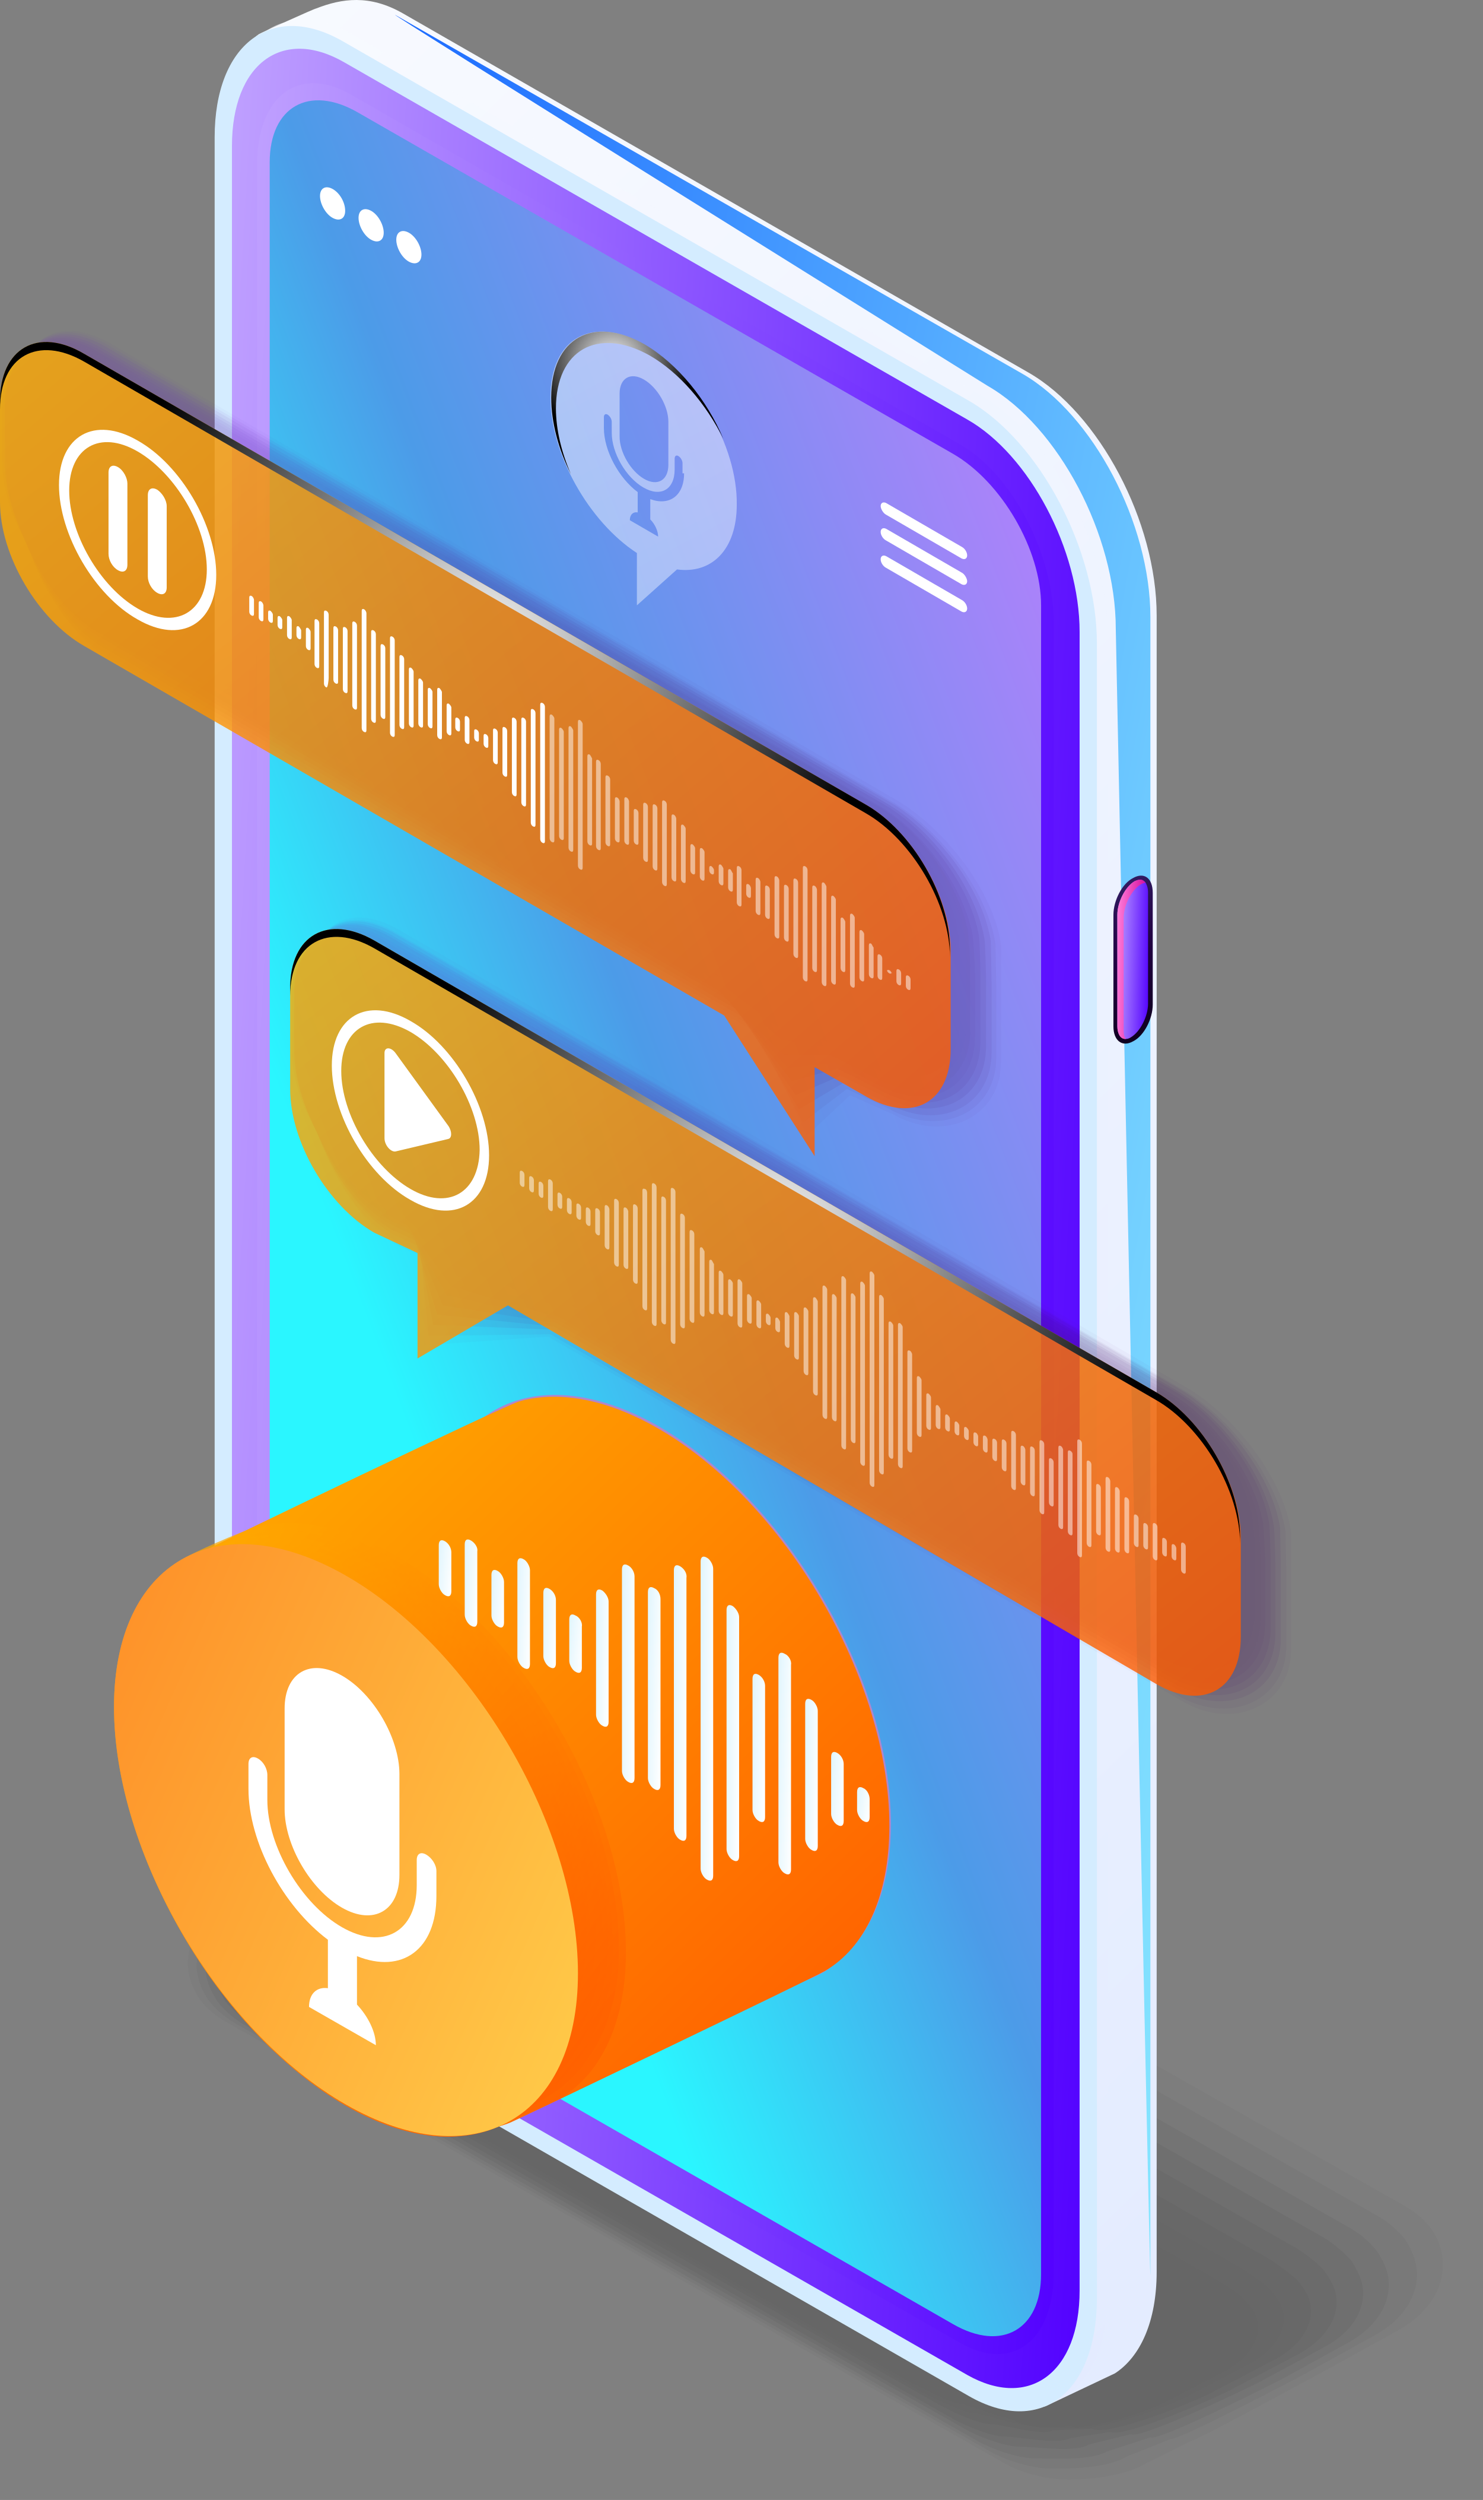 <svg width="92" height="155" viewBox="0 0 92 155" fill="none" xmlns="http://www.w3.org/2000/svg">
<rect x="0" y="0" width="92" height="155" fill="#808080" stroke="none"/>
<g opacity="0.2">
<path opacity="0.091" d="M14.342 117.746L18.732 115.325C18.927 115.228 27.171 110.723 27.317 110.82L30.147 109.415C31.415 108.689 33.318 108.446 34.927 108.446C36.342 108.446 37.854 108.882 38.879 109.464L58.781 120.701L63.025 123.123L87.171 136.783C87.952 137.218 88.683 137.897 89.025 138.575C89.317 139.108 89.513 139.689 89.513 140.319C89.561 141.917 88.586 143.419 86.83 144.436L82.439 146.858C82.244 146.955 74 151.459 73.854 151.362L71.025 152.767C69.757 153.494 67.854 153.736 66.244 153.736C64.83 153.736 63.318 153.3 62.293 152.719L42.391 141.433L38.147 139.011L14 125.351C13.22 124.915 12.488 124.237 12.147 123.559C11.854 123.026 11.659 122.445 11.659 121.815C11.61 120.265 12.586 118.764 14.342 117.746Z" fill="black"/>
<path opacity="0.182" d="M14.781 118.086L19.073 115.712C19.415 115.518 27.171 111.45 27.463 111.643L30.244 110.529C31.415 109.851 33.415 109.803 34.878 109.803C36.146 109.803 37.756 110.336 38.683 110.868L58 121.815L62.098 124.14L85.512 137.412C86.195 137.8 87.024 138.526 87.366 139.156C87.659 139.689 87.854 140.222 87.902 140.803C88 142.305 87.073 143.806 85.317 144.775L81.024 147.148C80.683 147.342 72.927 151.411 72.634 151.217L69.854 152.331C68.683 153.009 66.683 153.058 65.219 153.058C63.951 153.058 62.342 152.525 61.415 151.992L42.098 141.045L38 138.72L14.585 125.448C13.902 125.061 13.073 124.334 12.732 123.704C12.439 123.172 12.244 122.639 12.195 122.057C12.146 120.556 13.073 119.103 14.781 118.086Z" fill="black"/>
<path opacity="0.273" d="M15.219 118.473L19.366 116.196C19.902 115.906 27.122 112.273 27.561 112.564L30.244 111.692C31.268 111.11 33.414 111.256 34.683 111.256C35.805 111.256 37.512 111.885 38.341 112.37L57.073 122.978L61.073 125.254L83.756 138.139C84.39 138.478 85.268 139.253 85.561 139.786C85.853 140.27 86.097 140.803 86.146 141.336C86.293 142.789 85.415 144.242 83.707 145.211L79.561 147.487C79.024 147.778 71.805 151.411 71.366 151.12L68.683 151.992C67.658 152.573 65.512 152.428 64.244 152.428C63.122 152.428 61.414 151.798 60.585 151.314L41.853 140.706L37.853 138.429L15.171 125.545C14.537 125.206 13.658 124.431 13.366 123.898C13.073 123.414 12.829 122.881 12.78 122.348C12.634 120.846 13.512 119.442 15.219 118.473Z" fill="black"/>
<path opacity="0.364" d="M15.659 118.812L19.707 116.632C20.439 116.245 27.122 113.048 27.707 113.387L30.293 112.757C31.171 112.225 33.415 112.612 34.586 112.612C35.561 112.612 37.415 113.339 38.098 113.775L56.244 124.043L60.098 126.223L82.098 138.72C82.634 139.011 83.61 139.834 83.903 140.27C84.195 140.754 84.439 141.239 84.537 141.772C84.732 143.176 83.903 144.581 82.195 145.501L78.147 147.681C77.415 148.068 70.732 151.265 70.147 150.926L67.561 151.556C66.683 152.089 64.439 151.701 63.269 151.701C62.293 151.701 60.439 150.975 59.756 150.539L41.61 140.27L37.756 138.09L15.756 125.593C15.22 125.303 14.244 124.479 13.951 124.043C13.659 123.559 13.415 123.075 13.317 122.542C13.171 121.137 14 119.781 15.659 118.812Z" fill="black"/>
<path opacity="0.455" d="M16.098 119.151L20.049 117.068C20.927 116.536 27.122 113.823 27.902 114.259L30.39 113.871C31.171 113.435 33.512 113.968 34.488 113.968C35.317 113.968 37.268 114.792 37.854 115.179L55.415 125.157L59.171 127.289L80.439 139.398C80.927 139.689 81.951 140.464 82.195 140.851C82.488 141.287 82.78 141.723 82.878 142.256C83.122 143.564 82.341 144.92 80.683 145.889L76.732 147.972C75.854 148.504 69.659 151.217 68.878 150.781L66.39 151.169C65.61 151.604 63.268 151.072 62.293 151.072C61.463 151.072 59.512 150.248 58.927 149.861L41.366 139.883L37.61 137.751L16.341 125.642C15.854 125.351 14.829 124.576 14.585 124.189C14.293 123.753 14 123.317 13.902 122.784C13.707 121.428 14.488 120.071 16.098 119.151Z" fill="black"/>
<path opacity="0.545" d="M16.537 119.49L20.342 117.504C21.415 116.875 27.024 114.598 28 115.131L30.439 115.034C31.073 114.646 33.561 115.421 34.39 115.421C35.122 115.421 37.122 116.39 37.61 116.681L54.586 126.32L58.195 128.354L78.781 140.076C79.171 140.318 80.293 141.142 80.537 141.433C80.878 141.868 81.171 142.256 81.268 142.74C81.561 144 80.829 145.308 79.22 146.228L75.415 148.214C74.342 148.844 68.732 151.12 67.756 150.587L65.317 150.684C64.683 151.072 62.195 150.297 61.366 150.297C60.634 150.297 58.634 149.328 58.147 149.037L41.171 139.398L37.561 137.364L16.976 125.642C16.585 125.4 15.464 124.576 15.22 124.286C14.878 123.85 14.585 123.462 14.488 122.978C14.195 121.767 14.927 120.411 16.537 119.49Z" fill="black"/>
<path opacity="0.636" d="M16.976 119.829L20.683 117.892C21.951 117.165 27.025 115.325 28.146 115.906L30.488 116.051C31.025 115.76 33.61 116.729 34.244 116.729C34.829 116.729 36.927 117.795 37.317 117.989L53.708 127.337L57.22 129.323L77.073 140.657C77.366 140.851 78.585 141.675 78.781 141.917C79.122 142.353 79.415 142.692 79.561 143.128C79.903 144.339 79.22 145.598 77.61 146.518L73.903 148.456C72.634 149.183 67.561 151.023 66.439 150.442L64.098 150.297C63.561 150.587 60.976 149.618 60.342 149.618C59.756 149.618 57.659 148.553 57.268 148.359L40.878 139.011L37.366 137.025L17.561 125.739C17.268 125.545 16.049 124.721 15.854 124.431C15.512 123.995 15.22 123.656 15.073 123.22C14.732 122.057 15.415 120.75 16.976 119.829Z" fill="black"/>
<path opacity="0.727" d="M17.414 120.168L20.975 118.328C22.39 117.504 26.975 116.051 28.243 116.778L30.487 117.165C30.878 116.923 33.609 118.085 34.097 118.085C34.536 118.085 36.731 119.248 37.073 119.393L52.877 128.403L56.243 130.34L75.414 141.287C75.658 141.432 77.024 142.256 77.121 142.498C77.512 142.837 77.804 143.225 77.951 143.661C78.341 144.775 77.707 146.034 76.146 146.954L72.585 148.795C71.17 149.618 66.585 151.072 65.317 150.345L63.073 149.957C62.682 150.2 59.951 149.037 59.463 149.037C59.024 149.037 56.829 147.875 56.487 147.729L40.682 138.72L37.316 136.782L18.146 125.835C17.902 125.69 16.536 124.867 16.439 124.624C16.048 124.285 15.756 123.898 15.609 123.462C15.219 122.348 15.853 121.089 17.414 120.168Z" fill="black"/>
<path opacity="0.818" d="M17.854 120.556L21.317 118.812C22.927 117.892 26.976 116.875 28.391 117.698L30.537 118.328C30.781 118.182 33.659 119.539 33.952 119.539C34.244 119.539 36.586 120.798 36.781 120.895L52 129.565L55.22 131.406L73.659 141.965C73.805 142.062 75.269 142.934 75.317 143.08C75.757 143.37 76 143.758 76.195 144.145C76.635 145.211 76.049 146.422 74.488 147.294L71.025 149.037C69.415 149.958 65.366 150.975 63.952 150.151L61.805 149.522C61.561 149.667 58.683 148.311 58.391 148.311C58.098 148.311 55.757 147.051 55.561 146.955L40.342 138.284L37.122 136.444L18.683 125.884C18.537 125.787 17.074 124.915 17.025 124.77C16.586 124.479 16.342 124.092 16.147 123.704C15.757 122.639 16.342 121.428 17.854 120.556Z" fill="black"/>
<path opacity="0.909" d="M18.293 120.895L21.61 119.248C23.415 118.231 26.927 117.65 28.488 118.57L30.585 119.442C30.732 119.345 33.659 120.943 33.854 120.943C34 120.943 36.439 122.3 36.537 122.348L51.171 130.728L54.293 132.52L72.049 142.692C72.146 142.74 73.659 143.661 73.707 143.709C74.146 144 74.439 144.339 74.634 144.678C75.122 145.695 74.585 146.858 73.073 147.729L69.756 149.376C67.951 150.394 64.439 150.975 62.878 150.055L60.781 149.183C60.634 149.28 57.707 147.681 57.512 147.681C57.366 147.681 54.927 146.325 54.829 146.276L40.195 137.897L37.073 136.104L19.317 125.932C19.22 125.884 17.707 124.964 17.659 124.915C17.22 124.625 16.927 124.286 16.732 123.947C16.293 122.929 16.829 121.718 18.293 120.895Z" fill="black"/>
<path opacity="0.2" d="M61.561 149.861L39.903 137.461L18.244 125.061C16.537 124.092 16.732 122.348 18.732 121.234L21.951 119.684C23.903 118.57 26.927 118.425 28.634 119.393L50.293 131.793L71.951 144.193C73.659 145.162 73.463 146.906 71.463 148.02L68.244 149.57C66.244 150.733 63.268 150.878 61.561 149.861Z" fill="black"/>
</g>
<path d="M63.804 146.809L24.974 124.528C20.584 122.009 17.023 115.276 17.023 109.464V6.775C17.023 3.821 14.584 3.191 16.048 2.125C16.096 2.077 19.511 0.527 19.609 0.527C21.218 -0.103 22.926 -0.345 24.974 0.818L63.804 23.099C68.194 25.618 71.755 32.35 71.755 38.163V140.851C71.755 143.951 70.731 146.131 69.17 147.148C69.072 147.197 64.975 149.134 64.877 149.183C63.413 149.618 65.706 147.923 63.804 146.809Z" fill="url(#paint0_linear)"/>
<path d="M63.463 23.196L24.585 0.963C22.537 -0.2 61.268 23.922 61.268 23.922C65.659 26.441 69.219 33.174 69.219 38.987C69.219 38.987 71.366 144.048 71.366 140.997V38.26C71.366 32.447 67.805 25.715 63.463 23.196Z" fill="url(#paint1_linear)"/>
<path opacity="0.6" d="M60.779 148.165L21.95 125.884C17.56 123.365 13.999 116.632 13.999 110.82V8.132C13.999 2.367 17.56 -0.345 21.95 2.174L60.779 24.455C65.17 26.974 68.731 33.707 68.731 39.519V142.207C68.731 148.02 65.17 150.684 60.779 148.165Z" fill="url(#paint2_linear)"/>
<path d="M60.097 148.553L21.268 126.271C16.877 123.753 13.316 117.02 13.316 111.207V8.519C13.316 2.707 16.877 0.042 21.268 2.561L60.097 24.843C64.487 27.361 68.048 34.094 68.048 39.907V142.595C67.999 148.408 64.487 151.072 60.097 148.553Z" fill="#D4ECFF"/>
<path d="M14.39 111.885V9.052C14.39 3.966 17.512 1.641 21.365 3.869L59.999 26.005C63.853 28.185 66.975 34.094 66.975 39.18V142.014C66.975 147.1 63.853 149.425 59.999 147.245L21.365 125.109C17.512 122.881 14.39 116.971 14.39 111.885Z" fill="url(#paint3_linear)"/>
<path d="M15.95 112.515V10.214C15.95 5.952 18.536 4.014 21.755 5.855L59.56 27.555C62.779 29.396 65.365 34.337 65.365 38.599V140.9C65.365 145.162 62.779 147.1 59.56 145.259L21.755 123.559C18.536 121.718 15.95 116.778 15.95 112.515Z" fill="url(#paint4_linear)"/>
<path d="M22.195 6.969C19.171 5.225 16.731 6.63 16.731 10.069V113.532C16.731 116.971 19.171 121.186 22.195 122.929L59.122 144.097C62.146 145.84 64.585 144.436 64.585 140.997V37.533C64.585 34.094 62.146 29.88 59.122 28.137L22.195 6.969Z" fill="url(#paint5_linear)"/>
<path d="M69.073 63.641V56.715C69.073 55.843 69.61 54.777 70.293 54.438C70.976 54.051 71.512 54.438 71.512 55.358V62.285C71.512 63.157 70.976 64.223 70.293 64.562C69.61 64.949 69.073 64.513 69.073 63.641Z" fill="url(#paint6_linear)"/>
<path d="M69.805 64.416C69.464 64.416 69.317 63.98 69.317 63.641V56.715C69.317 55.94 69.805 54.971 70.391 54.632C70.537 54.583 70.634 54.535 70.732 54.535C71.073 54.535 71.22 54.971 71.22 55.31V62.237C71.22 63.012 70.732 63.98 70.147 64.319C70 64.416 69.903 64.416 69.805 64.416Z" fill="url(#paint7_linear)"/>
<path d="M69.708 63.835V56.908C69.708 56.133 70.195 55.165 70.781 54.826C70.878 54.777 70.976 54.729 71.073 54.729C70.976 54.632 70.878 54.535 70.732 54.535C70.634 54.535 70.488 54.583 70.391 54.632C69.805 54.971 69.317 55.94 69.317 56.715V63.641C69.317 64.029 69.464 64.416 69.805 64.416H69.854C69.708 64.271 69.708 64.029 69.708 63.835Z" fill="url(#paint8_linear)"/>
<path d="M40.877 88.442C32.926 83.888 26.487 87.57 26.487 96.579C26.487 105.589 32.926 116.681 40.877 121.234C48.829 125.787 55.268 122.106 55.268 113.096C55.268 104.087 48.78 92.995 40.877 88.442Z" fill="#B086CC"/>
<path d="M43.804 120.12C35.853 115.567 29.414 104.523 29.414 95.465C29.414 91.203 30.829 88.151 33.17 86.601C29.17 87.231 26.487 90.815 26.487 96.628C26.487 105.685 32.926 116.729 40.877 121.282C45.073 123.704 48.877 123.801 51.512 122.009C49.268 122.3 46.634 121.767 43.804 120.12Z" fill="#B086CC"/>
<path d="M55.172 113.193C55.172 104.135 48.733 93.092 40.781 88.538C37.562 86.698 34.586 86.213 32.196 86.891C31.318 87.134 12.781 96.046 12.098 96.434C9.562 97.935 7.952 101.084 7.952 105.54C7.952 114.598 14.391 125.642 22.342 130.195C25.903 132.229 29.123 132.617 31.659 131.6C32.245 131.357 50.44 122.639 51.172 122.203C53.659 120.75 55.172 117.601 55.172 113.193Z" fill="url(#paint9_linear)"/>
<path opacity="0.727" d="M38.829 121.04C38.829 111.982 32.39 100.938 24.439 96.385C21.22 94.544 18.244 94.06 15.854 94.69C14.976 94.932 11.902 96.288 11.22 96.724C8.683 98.225 7.073 101.374 7.073 105.83C7.073 114.888 13.512 125.932 21.463 130.485C25.024 132.519 28.244 132.907 30.78 131.89C31.366 131.648 34.098 130.485 34.829 130.049C37.268 128.548 38.829 125.448 38.829 121.04Z" fill="url(#paint10_linear)"/>
<path opacity="0.752" d="M10.83 97.549C8.683 99.341 7.122 102.247 7.171 106.51C7.366 115.374 13.708 126.03 21.464 130.486C25.22 132.618 28.634 132.957 31.073 131.649C31.708 131.31 34.195 129.954 34.878 129.372C37.025 127.58 38.488 124.674 38.391 120.46C38.195 111.596 31.854 100.939 24.098 96.483C20.683 94.546 17.561 94.11 15.171 95.03C14.293 95.418 11.512 96.968 10.83 97.549Z" fill="url(#paint11_linear)"/>
<path opacity="0.777" d="M10.439 98.371C8.634 100.357 7.122 103.07 7.317 107.236C7.707 115.906 13.902 126.175 21.463 130.534C25.414 132.811 29.024 133.053 31.414 131.406C32.097 130.922 34.292 129.469 34.975 128.742C36.78 126.805 38.195 124.044 38 119.975C37.609 111.304 31.366 101.036 23.853 96.676C20.292 94.642 16.975 94.254 14.585 95.465C13.658 95.901 11.122 97.597 10.439 98.371Z" fill="url(#paint12_linear)"/>
<path opacity="0.802" d="M10.048 99.243C8.194 100.987 7.121 103.99 7.414 107.962C7.951 116.439 14.097 126.32 21.463 130.534C25.56 132.908 29.365 133.053 31.755 131.116C32.487 130.534 34.438 128.936 35.121 128.015C36.633 125.981 37.951 123.269 37.707 119.394C37.17 110.917 31.024 100.987 23.658 96.773C19.902 94.593 16.438 94.351 14.048 95.804C12.975 96.386 10.585 98.081 10.048 99.243Z" fill="url(#paint13_linear)"/>
<path opacity="0.826" d="M9.708 100.067C8.098 101.907 7.22 104.862 7.561 108.64C8.293 116.923 14.293 126.417 21.464 130.534C25.756 133.004 29.708 133.004 32.098 130.825C32.878 130.098 34.537 128.451 35.22 127.289C36.439 125.206 37.659 122.542 37.318 118.812C36.586 110.529 30.537 100.987 23.366 96.87C19.415 94.593 15.805 94.448 13.415 96.143C12.342 96.87 10.147 98.662 9.708 100.067Z" fill="url(#paint14_linear)"/>
<path opacity="0.851" d="M9.317 100.89C7.902 102.828 7.219 105.734 7.658 109.318C8.585 117.407 14.488 126.514 21.463 130.534C25.951 133.101 30.049 133.004 32.39 130.534C33.17 129.711 34.634 127.967 35.268 126.611C36.292 124.479 37.268 121.815 36.878 118.279C35.951 110.142 30.049 101.035 23.073 97.015C18.927 94.642 15.171 94.593 12.78 96.482C11.707 97.354 9.707 99.243 9.317 100.89Z" fill="url(#paint15_linear)"/>
<path opacity="0.876" d="M8.927 101.714C7.756 103.748 7.268 106.557 7.756 109.996C8.927 117.892 14.683 126.611 21.415 130.534C26.098 133.247 30.341 133.004 32.683 130.243C33.512 129.275 34.781 127.434 35.317 125.884C36.098 123.704 36.927 121.04 36.439 117.65C35.268 109.706 29.512 100.987 22.732 97.112C18.439 94.642 14.537 94.642 12.098 96.821C11.024 97.838 9.268 99.825 8.927 101.714Z" fill="url(#paint16_linear)"/>
<path opacity="0.901" d="M8.585 102.537C7.999 104.765 7.365 107.429 7.902 110.675C9.268 118.425 14.877 126.708 21.463 130.486C26.341 133.295 30.731 132.908 33.073 129.904C33.951 128.79 34.975 126.901 35.512 125.158C36.146 122.978 36.731 120.314 36.146 117.068C34.78 109.318 29.17 100.987 22.585 97.209C18.097 94.642 14.048 94.787 11.609 97.16C10.39 98.323 9.121 100.503 8.585 102.537Z" fill="url(#paint17_linear)"/>
<path opacity="0.926" d="M8.196 103.36C7.757 105.589 7.367 108.301 8.001 111.353C9.562 118.909 15.074 126.853 21.464 130.486C26.537 133.392 31.074 132.908 33.367 129.614C34.245 128.354 35.171 126.417 35.562 124.431C36.001 122.203 36.342 119.539 35.708 116.487C34.147 108.979 28.684 100.987 22.245 97.354C17.562 94.69 13.367 94.932 10.928 97.548C9.757 98.807 8.635 101.035 8.196 103.36Z" fill="url(#paint18_linear)"/>
<path opacity="0.95" d="M7.805 104.184C7.512 106.461 7.415 109.125 8.146 112.031C9.951 119.393 15.268 126.95 21.463 130.486C26.732 133.489 31.366 132.859 33.707 129.323C34.634 127.967 35.366 125.933 35.659 123.753C35.951 121.476 36.049 118.812 35.317 115.954C33.512 108.592 28.195 100.987 21.951 97.451C17.073 94.642 12.78 95.029 10.293 97.887C9.122 99.34 8.146 101.617 7.805 104.184Z" fill="url(#paint19_linear)"/>
<path opacity="0.975" d="M7.414 105.007C7.268 107.381 7.463 109.996 8.243 112.757C10.292 119.926 15.463 127.095 21.463 130.534C26.926 133.683 31.707 132.859 34.048 129.081C34.975 127.579 35.609 125.497 35.755 123.075C35.902 120.75 35.707 118.134 34.926 115.422C32.877 108.253 27.707 101.035 21.707 97.596C16.682 94.69 12.194 95.174 9.707 98.226C8.438 99.825 7.609 102.198 7.414 105.007Z" fill="url(#paint20_linear)"/>
<path d="M21.463 97.693C13.512 93.139 7.073 96.821 7.073 105.83C7.073 114.84 13.512 125.932 21.463 130.485C29.415 135.038 35.854 131.357 35.854 122.348C35.854 113.338 29.415 102.246 21.463 97.693Z" fill="url(#paint21_linear)"/>
<path d="M21.218 118.279C23.169 119.393 24.779 118.473 24.779 116.245V109.997C24.779 107.768 23.169 105.007 21.218 103.893C19.267 102.779 17.657 103.7 17.657 105.928V112.176C17.657 114.404 19.267 117.165 21.218 118.279Z" fill="white"/>
<path d="M26.438 114.986C26.097 114.792 25.853 114.937 25.853 115.325V116.875C25.853 119.781 23.756 120.944 21.219 119.49C18.682 118.037 16.585 114.453 16.585 111.595V110.045C16.585 109.658 16.341 109.222 15.999 109.028C15.658 108.834 15.414 108.979 15.414 109.367V110.917C15.414 114.211 17.56 118.183 20.341 120.265V123.269C19.658 123.172 19.17 123.608 19.17 124.431L23.317 126.804C23.317 125.981 22.829 125.012 22.146 124.286V121.283C24.926 122.397 27.073 120.895 27.073 117.553V116.003C27.073 115.615 26.78 115.179 26.438 114.986Z" fill="white"/>
<path d="M54.974 31.915L59.657 34.627C59.852 34.724 59.999 34.627 59.999 34.433C59.999 34.24 59.852 33.998 59.657 33.901L54.974 31.188C54.779 31.091 54.633 31.188 54.633 31.382C54.633 31.527 54.779 31.818 54.974 31.915ZM59.657 35.499L54.974 32.786C54.779 32.69 54.633 32.786 54.633 32.98C54.633 33.174 54.779 33.416 54.974 33.513L59.657 36.226C59.852 36.322 59.999 36.226 59.999 36.032C59.999 35.887 59.852 35.596 59.657 35.499ZM59.657 37.194L54.974 34.482C54.779 34.385 54.633 34.482 54.633 34.676C54.633 34.869 54.779 35.112 54.974 35.208L59.657 37.921C59.852 38.018 59.999 37.921 59.999 37.727C59.999 37.533 59.852 37.291 59.657 37.194Z" fill="white"/>
<path d="M26.145 15.785C26.145 16.269 25.803 16.463 25.364 16.221C24.925 15.979 24.584 15.349 24.584 14.864C24.584 14.38 24.925 14.186 25.364 14.428C25.803 14.671 26.145 15.3 26.145 15.785Z" fill="white"/>
<path d="M23.804 14.428C23.804 14.913 23.463 15.107 23.024 14.864C22.585 14.622 22.243 13.993 22.243 13.508C22.243 13.024 22.585 12.83 23.024 13.072C23.463 13.315 23.804 13.944 23.804 14.428Z" fill="white"/>
<path d="M21.413 13.072C21.413 13.557 21.072 13.75 20.633 13.508C20.194 13.266 19.852 12.636 19.852 12.152C19.852 11.668 20.194 11.474 20.633 11.716C21.072 11.958 21.413 12.54 21.413 13.072Z" fill="white"/>
<path opacity="0.5" d="M39.95 21.355C36.731 19.515 34.145 20.968 34.145 24.649C34.145 28.137 36.536 32.351 39.511 34.288V37.533L41.999 35.305C44.145 35.596 45.706 34.094 45.706 31.285C45.755 27.652 43.17 23.196 39.95 21.355ZM38.438 24.407C38.438 23.438 39.121 23.05 39.95 23.535C40.78 24.019 41.463 25.182 41.463 26.151V28.815C41.463 29.783 40.78 30.171 39.95 29.686C39.121 29.202 38.438 28.04 38.438 27.071V24.407ZM42.438 29.347C42.438 30.752 41.511 31.382 40.341 30.946V32.205C40.633 32.496 40.828 32.932 40.828 33.271L39.072 32.254C39.072 31.915 39.267 31.721 39.56 31.769V30.51C38.389 29.638 37.463 27.943 37.463 26.538V25.86C37.463 25.715 37.56 25.618 37.706 25.715C37.853 25.811 37.95 26.005 37.95 26.151V26.829C37.95 28.088 38.828 29.59 39.902 30.219C40.975 30.849 41.853 30.365 41.853 29.105V28.427C41.853 28.282 41.95 28.185 42.097 28.282C42.243 28.379 42.341 28.572 42.341 28.718V29.347H42.438Z" fill="url(#paint22_linear)"/>
<path d="M34.488 25.327C34.488 21.694 37.073 20.241 40.293 22.033C42.147 23.099 43.805 25.037 44.878 27.216C43.854 24.794 42.049 22.566 40 21.355C36.781 19.515 34.195 20.968 34.195 24.649C34.195 26.151 34.634 27.846 35.415 29.396C34.83 28.04 34.488 26.635 34.488 25.327Z" fill="url(#paint23_radial)"/>
<g opacity="0.3">
<path opacity="0.091" d="M1.269 24.358V28.718C1.269 28.766 1.269 31.527 1.317 31.575C1.805 34.966 3.805 39.083 6.781 40.827L47.171 64.174L50.049 70.422L52.732 67.904L55.464 69.115C55.659 69.212 55.903 69.357 56.049 69.405C58.976 70.665 62.098 69.115 62.098 65.821V61.365C62.098 61.316 62.098 58.652 62.098 58.604C61.659 55.213 58.488 51.241 55.512 49.546L6.781 21.258C3.708 19.514 1.269 20.919 1.269 24.358Z" fill="url(#paint24_linear)"/>
<path opacity="0.182" d="M1.122 24.455V28.718C1.122 28.863 1.171 31.382 1.171 31.527C1.659 34.821 3.659 38.841 6.585 40.536L46.634 63.641L49.805 69.599L52.537 67.516L55.22 68.776C55.366 68.873 55.659 69.018 55.805 69.066C58.732 70.326 61.805 68.824 61.805 65.579V61.219C61.805 61.123 61.756 58.652 61.756 58.555C61.268 55.213 58.244 51.387 55.317 49.691L6.634 21.355C3.61 19.611 1.122 21.016 1.122 24.455Z" fill="url(#paint25_linear)"/>
<path opacity="0.273" d="M1.025 24.552V28.718C1.025 28.912 1.074 31.236 1.123 31.479C1.66 34.724 3.66 38.599 6.489 40.197L46.147 63.109L49.562 68.776L52.342 67.129L55.025 68.388C55.172 68.485 55.464 68.631 55.611 68.679C58.538 69.987 61.513 68.485 61.513 65.24V60.977C61.513 60.784 61.464 58.556 61.464 58.362C60.977 55.116 58.05 51.387 55.221 49.74L6.489 21.452C3.464 19.757 1.025 21.113 1.025 24.552Z" fill="url(#paint26_linear)"/>
<path opacity="0.364" d="M0.927 24.649V28.718C0.927 28.96 0.976 31.091 1.024 31.382C1.561 34.53 3.561 38.26 6.341 39.858L45.658 62.576L49.366 67.904L52.146 66.693L54.78 67.952C54.927 68.049 55.219 68.195 55.366 68.243C58.293 69.551 61.171 68.146 61.171 64.852V60.735C61.171 60.493 61.122 58.459 61.073 58.216C60.536 55.02 57.756 51.387 54.975 49.788L6.341 21.597C3.366 19.854 0.927 21.258 0.927 24.649Z" fill="url(#paint27_linear)"/>
<path opacity="0.455" d="M0.829 24.746V28.669C0.829 29.008 0.927 30.946 0.975 31.285C1.561 34.385 3.512 37.969 6.244 39.519L45.17 61.994L49.122 67.032L51.951 66.257L54.536 67.565C54.634 67.613 55.024 67.807 55.122 67.855C58.049 69.212 60.829 67.807 60.829 64.513V60.493C60.829 60.202 60.78 58.362 60.731 58.023C60.195 54.922 57.512 51.386 54.78 49.837L6.195 21.694C3.219 19.999 0.829 21.355 0.829 24.746Z" fill="url(#paint28_linear)"/>
<path opacity="0.545" d="M0.731 24.843V28.669C0.731 29.057 0.829 30.8 0.878 31.188C1.463 34.239 3.463 37.679 6.049 39.18L44.634 61.462L48.878 66.208L51.756 65.869L54.292 67.177C54.39 67.226 54.78 67.419 54.878 67.468C57.805 68.824 60.487 67.468 60.487 64.222V60.347C60.487 60.008 60.39 58.313 60.341 57.974C59.756 54.922 57.219 51.532 54.585 49.982L6.049 21.791C3.122 20.096 0.731 21.452 0.731 24.843Z" fill="url(#paint29_linear)"/>
<path opacity="0.636" d="M0.585 24.939V28.669C0.585 29.105 0.683 30.655 0.78 31.14C1.414 34.094 3.365 37.437 5.902 38.89L44.146 60.977L48.634 65.385L51.56 65.433L54.097 66.741C54.195 66.79 54.585 67.032 54.634 67.032C57.56 68.437 60.195 67.08 60.195 63.835V60.057C60.195 59.621 60.097 58.168 60.048 57.732C59.463 54.729 57.024 51.435 54.439 49.982L5.902 21.888C2.975 20.241 0.585 21.549 0.585 24.939Z" fill="url(#paint30_linear)"/>
<path opacity="0.727" d="M0.487 25.036V28.669C0.487 29.202 0.585 30.51 0.731 31.043C1.365 33.949 3.317 37.097 5.804 38.502L43.707 60.347L48.487 64.465L51.463 64.949L53.951 66.257C53.999 66.305 54.438 66.547 54.487 66.547C57.414 67.952 59.951 66.693 59.951 63.399V59.718C59.951 59.233 59.853 57.974 59.755 57.49C59.121 54.583 56.829 51.386 54.341 49.933L5.804 22.033C2.878 20.338 0.487 21.694 0.487 25.036Z" fill="url(#paint31_linear)"/>
<path opacity="0.818" d="M0.391 25.085V28.621C0.391 29.202 0.488 30.316 0.635 30.946C1.317 33.755 3.22 36.807 5.659 38.163L43.171 59.815L48.196 63.641L51.22 64.562L53.659 65.918C53.708 65.918 54.147 66.209 54.195 66.209C57.171 67.613 59.561 66.402 59.561 63.157V59.621C59.561 59.088 59.464 58.023 59.366 57.441C58.732 54.584 56.537 51.532 54.098 50.127L5.659 22.13C2.732 20.483 0.391 21.791 0.391 25.085Z" fill="url(#paint32_linear)"/>
<path opacity="0.909" d="M0.293 25.182V28.621C0.293 29.25 0.391 30.171 0.586 30.849C1.269 33.61 3.22 36.516 5.561 37.824L42.732 59.282L48.049 62.818L51.122 64.174L53.512 65.53L54.049 65.821C57.025 67.274 59.317 66.063 59.317 62.818V59.379C59.317 58.797 59.22 57.926 59.073 57.296C58.391 54.486 56.342 51.58 53.952 50.224L5.512 22.227C2.634 20.58 0.293 21.888 0.293 25.182Z" fill="url(#paint33_linear)"/>
<path opacity="0.3" d="M5.366 22.324C2.488 20.677 0.146 21.985 0.146 25.279V28.621C0.146 31.915 2.488 35.886 5.366 37.533L53.756 65.433C56.634 67.08 58.976 65.773 58.976 62.479V59.137C58.976 55.843 56.634 51.871 53.756 50.224L5.366 22.324Z" fill="url(#paint34_linear)"/>
</g>
<path opacity="0.8" d="M53.707 49.885L5.22 21.936C2.341 20.241 0 21.597 0 24.891V31.14C0 34.433 2.341 38.405 5.22 40.052L44.927 62.963L50.536 71.682V66.16L53.756 68.001C56.634 69.648 58.976 68.34 58.976 65.046V58.798C58.927 55.552 56.585 51.532 53.707 49.885Z" fill="url(#paint35_linear)"/>
<path d="M53.707 49.885L5.22 21.936C2.341 20.241 0 21.597 0 24.891V25.375C0 22.082 2.341 20.774 5.22 22.421L53.707 50.418C56.585 52.065 58.927 56.085 58.927 59.331V58.846C58.927 55.552 56.585 51.532 53.707 49.885Z" fill="url(#paint36_radial)"/>
<g opacity="0.3">
<path opacity="0.091" d="M19.22 60.783V65.143C19.22 65.191 19.22 67.952 19.268 68.001C19.756 71.391 21.756 75.508 24.732 77.252L26.244 77.93L26.293 83.404L34 82.871L73.464 105.54C73.659 105.637 73.903 105.782 74.049 105.831C76.976 107.09 80.098 105.54 80.098 102.246V97.79C80.098 97.742 80.098 95.077 80.098 95.029C79.659 91.638 76.488 87.666 73.512 85.971L24.732 57.635C21.707 55.891 19.22 57.296 19.22 60.783Z" fill="url(#paint37_linear)"/>
<path opacity="0.182" d="M19.121 60.88V65.143C19.121 65.288 19.17 67.807 19.17 67.952C19.658 71.246 21.658 75.266 24.584 76.962L26.097 77.64L26.584 82.823L34.145 82.726L73.219 105.201C73.365 105.298 73.658 105.443 73.804 105.492C76.731 106.751 79.804 105.249 79.804 102.004V97.645C79.804 97.548 79.755 95.077 79.755 94.981C79.267 91.638 76.243 87.812 73.316 86.116L24.584 57.829C21.56 56.036 19.121 57.393 19.121 60.88Z" fill="url(#paint38_linear)"/>
<path opacity="0.273" d="M19.024 60.929V65.094C19.024 65.288 19.073 67.613 19.122 67.855C19.659 71.101 21.659 74.976 24.488 76.574L25.951 77.252L26.878 82.144L34.244 82.435L72.976 104.717C73.122 104.813 73.415 104.959 73.561 105.007C76.488 106.315 79.463 104.813 79.463 101.568V97.354C79.463 97.16 79.415 94.932 79.415 94.738C78.927 91.493 76 87.763 73.171 86.116L24.488 57.877C21.463 56.133 19.024 57.538 19.024 60.929Z" fill="url(#paint39_linear)"/>
<path opacity="0.364" d="M18.878 61.026V65.094C18.878 65.337 18.927 67.468 18.976 67.759C19.512 70.907 21.512 74.637 24.293 76.235L25.756 76.913L27.122 81.515L34.341 82.242L72.731 104.329C72.878 104.426 73.171 104.571 73.317 104.62C76.244 105.928 79.122 104.523 79.122 101.229V97.112C79.122 96.87 79.073 94.835 79.024 94.593C78.488 91.396 75.707 87.763 72.927 86.165L24.293 57.974C21.317 56.279 18.878 57.635 18.878 61.026Z" fill="url(#paint40_linear)"/>
<path opacity="0.455" d="M18.78 61.123V65.046C18.78 65.385 18.878 67.323 18.927 67.662C19.512 70.762 21.463 74.346 24.195 75.896L25.61 76.574L27.463 80.934L34.536 82.048L72.536 103.942C72.634 103.99 72.975 104.184 73.122 104.232C76.049 105.588 78.829 104.184 78.829 100.89V96.87C78.829 96.579 78.78 94.738 78.731 94.399C78.195 91.299 75.512 87.763 72.78 86.213L24.195 58.071C21.219 56.376 18.78 57.732 18.78 61.123Z" fill="url(#paint41_linear)"/>
<path opacity="0.545" d="M18.683 61.219V65.046C18.683 65.433 18.78 67.177 18.829 67.565C19.414 70.568 21.414 74.055 24 75.557L25.414 76.235L27.707 80.304L34.634 81.854L72.292 103.554C72.39 103.602 72.78 103.796 72.878 103.845C75.805 105.201 78.487 103.845 78.487 100.599V96.724C78.487 96.385 78.39 94.69 78.341 94.351C77.756 91.299 75.219 87.909 72.585 86.359L24 58.216C21.073 56.521 18.683 57.877 18.683 61.219Z" fill="url(#paint42_linear)"/>
<path opacity="0.636" d="M18.586 61.316V65.046C18.586 65.482 18.683 67.032 18.781 67.516C19.415 70.471 21.366 73.813 23.903 75.266L25.269 75.993L28.001 79.771L34.781 81.709L72.098 103.215C72.147 103.263 72.586 103.506 72.635 103.506C75.561 104.91 78.196 103.603 78.196 100.309V96.531C78.196 96.095 78.098 94.641 78.049 94.206C77.464 91.202 75.025 87.909 72.439 86.456L23.903 58.362C20.976 56.618 18.586 57.974 18.586 61.316Z" fill="url(#paint43_linear)"/>
<path opacity="0.727" d="M18.439 61.413V65.046C18.439 65.579 18.536 66.887 18.682 67.419C19.317 70.326 21.268 73.474 23.756 74.879L25.121 75.605L28.292 79.093L34.926 81.418L71.853 102.682C71.902 102.731 72.341 102.973 72.39 102.973C75.317 104.378 77.853 103.118 77.853 99.824V96.143C77.853 95.659 77.755 94.399 77.658 93.915C77.024 91.009 74.731 87.812 72.243 86.359L23.756 58.313C20.829 56.763 18.439 58.071 18.439 61.413Z" fill="url(#paint44_linear)"/>
<path opacity="0.818" d="M18.342 61.51V65.046C18.342 65.627 18.439 66.741 18.586 67.371C19.269 70.18 21.22 73.232 23.61 74.588L24.927 75.315L28.586 78.512L35.074 81.273L71.659 102.343C71.708 102.343 72.147 102.634 72.195 102.634C75.171 104.039 77.561 102.828 77.561 99.582V96.046C77.561 95.513 77.464 94.448 77.366 93.867C76.732 91.009 74.537 87.957 72.098 86.552L23.659 58.555C20.732 56.86 18.342 58.216 18.342 61.51Z" fill="url(#paint45_linear)"/>
<path opacity="0.909" d="M18.244 61.607V65.046C18.244 65.676 18.342 66.596 18.537 67.274C19.22 70.035 21.171 72.941 23.512 74.249L24.829 74.976L28.927 77.882L35.22 81.03L71.464 101.907L72 102.198C74.976 103.651 77.269 102.44 77.269 99.195V95.755C77.269 95.174 77.171 94.302 77.025 93.673C76.342 90.863 74.293 87.957 71.903 86.601L23.464 58.652C20.586 57.005 18.244 58.313 18.244 61.607Z" fill="url(#paint46_linear)"/>
<path opacity="0.3" d="M23.317 58.749C20.439 57.102 18.098 58.41 18.098 61.704V65.046C18.098 68.34 20.439 72.312 23.317 73.959L71.707 101.859C74.585 103.506 76.927 102.198 76.927 98.904V95.562C76.927 92.268 74.585 88.296 71.707 86.649L23.317 58.749Z" fill="url(#paint47_linear)"/>
</g>
<path opacity="0.8" d="M71.707 86.31L23.22 58.313C20.341 56.666 18 57.974 18 61.268V67.516C18 70.81 20.341 74.782 23.22 76.429L25.902 77.688V84.227L31.512 80.934L71.756 104.426C74.634 106.073 76.975 104.765 76.975 101.471V95.223C76.927 91.977 74.585 87.957 71.707 86.31Z" fill="url(#paint48_linear)"/>
<path d="M71.707 86.31L23.22 58.313C20.341 56.666 18 57.974 18 61.268V61.752C18 58.458 20.341 57.151 23.22 58.797L71.707 86.795C74.585 88.441 76.927 92.462 76.927 95.707V95.223C76.927 91.977 74.585 87.957 71.707 86.31Z" fill="url(#paint49_radial)"/>
<path d="M27.805 69.793L24.536 65.288C24.244 64.901 23.853 64.901 23.853 65.288V70.568C23.853 71.004 24.244 71.44 24.536 71.391L27.805 70.617C28.048 70.568 28.048 70.132 27.805 69.793ZM25.463 63.302C22.78 61.752 20.585 63.012 20.585 66.063C20.585 69.115 22.78 72.893 25.463 74.395C28.146 75.945 30.341 74.685 30.341 71.634C30.341 68.582 28.146 64.804 25.463 63.302ZM25.463 73.716C23.122 72.36 21.17 69.066 21.17 66.402C21.17 63.738 23.073 62.624 25.463 63.98C27.805 65.337 29.756 68.63 29.756 71.295C29.707 73.959 27.805 75.073 25.463 73.716Z" fill="white"/>
<path d="M8.537 27.313C5.854 25.763 3.659 27.022 3.659 30.074C3.659 33.125 5.854 36.904 8.537 38.405C11.22 39.955 13.415 38.696 13.415 35.644C13.415 32.593 11.22 28.814 8.537 27.313ZM8.537 37.727C6.196 36.371 4.293 33.077 4.293 30.413C4.293 27.749 6.196 26.635 8.537 27.991C10.879 29.347 12.83 32.641 12.83 35.305C12.83 37.969 10.879 39.083 8.537 37.727ZM7.318 28.96C6.976 28.766 6.732 28.911 6.732 29.299V34.336C6.732 34.724 6.976 35.16 7.318 35.354C7.659 35.547 7.903 35.402 7.903 35.014V29.977C7.903 29.638 7.659 29.154 7.318 28.96ZM9.757 30.364C9.415 30.171 9.171 30.316 9.171 30.703V35.741C9.171 36.129 9.415 36.565 9.757 36.758C10.098 36.952 10.342 36.807 10.342 36.419V31.382C10.342 30.994 10.049 30.558 9.757 30.364Z" fill="white"/>
<path d="M15.609 36.952C15.512 36.904 15.463 36.952 15.463 37.049V37.921C15.463 38.018 15.512 38.115 15.609 38.163C15.707 38.212 15.756 38.163 15.756 38.066V37.194C15.756 37.146 15.707 37.001 15.609 36.952Z" fill="white"/>
<path d="M16.195 37.291C16.098 37.243 16.049 37.291 16.049 37.388V38.26C16.049 38.357 16.098 38.454 16.195 38.502C16.293 38.55 16.341 38.502 16.341 38.405V37.533C16.341 37.485 16.293 37.34 16.195 37.291Z" fill="white"/>
<path d="M16.78 37.872C16.683 37.824 16.634 37.872 16.634 37.969V38.357C16.634 38.454 16.683 38.55 16.78 38.599C16.878 38.647 16.927 38.599 16.927 38.502V38.115C16.927 38.018 16.829 37.921 16.78 37.872Z" fill="white"/>
<path d="M17.365 38.212C17.267 38.163 17.219 38.212 17.219 38.308V38.744C17.219 38.841 17.267 38.938 17.365 38.987C17.463 39.035 17.511 38.987 17.511 38.89V38.454C17.511 38.357 17.414 38.26 17.365 38.212Z" fill="white"/>
<path d="M17.952 38.212C17.854 38.163 17.806 38.212 17.806 38.308V39.374C17.806 39.471 17.854 39.568 17.952 39.616C18.05 39.665 18.098 39.616 18.098 39.519V38.454C18.098 38.357 18.001 38.26 17.952 38.212Z" fill="white"/>
<path d="M18.537 38.841C18.439 38.793 18.391 38.841 18.391 38.938V39.374C18.391 39.471 18.439 39.568 18.537 39.616C18.634 39.665 18.683 39.616 18.683 39.519V39.083C18.683 39.035 18.586 38.89 18.537 38.841Z" fill="white"/>
<path d="M19.122 38.938C19.024 38.89 18.976 38.938 18.976 39.035V40.052C18.976 40.149 19.024 40.246 19.122 40.294C19.22 40.343 19.268 40.294 19.268 40.197V39.18C19.268 39.083 19.171 38.987 19.122 38.938Z" fill="white"/>
<path d="M19.658 38.405C19.561 38.357 19.512 38.405 19.512 38.502V41.166C19.512 41.263 19.561 41.36 19.658 41.408C19.756 41.457 19.804 41.408 19.804 41.311V38.647C19.804 38.55 19.756 38.454 19.658 38.405Z" fill="white"/>
<path d="M20.243 37.872C20.145 37.824 20.097 37.872 20.097 37.969V42.377C20.097 42.474 20.145 42.571 20.243 42.619C20.341 42.668 20.389 42.135 20.389 42.038V38.115C20.389 38.018 20.341 37.921 20.243 37.872Z" fill="white"/>
<path d="M20.828 38.841C20.73 38.793 20.682 38.841 20.682 38.938V42.135C20.682 42.232 20.73 42.329 20.828 42.377C20.925 42.425 20.974 42.377 20.974 42.28V39.083C20.974 38.986 20.925 38.89 20.828 38.841Z" fill="white"/>
<path d="M21.415 38.89C21.317 38.841 21.269 38.89 21.269 38.986V42.716C21.269 42.813 21.317 42.91 21.415 42.958C21.512 43.007 21.561 42.958 21.561 42.862V39.132C21.561 39.035 21.512 38.938 21.415 38.89Z" fill="white"/>
<path d="M22 38.551C21.902 38.502 21.854 38.551 21.854 38.648V43.733C21.854 43.83 21.902 43.927 22 43.976C22.097 44.024 22.146 43.976 22.146 43.879V38.793C22.146 38.696 22.097 38.599 22 38.551Z" fill="white"/>
<path d="M22.586 37.776C22.488 37.727 22.439 37.776 22.439 37.873V45.138C22.439 45.235 22.488 45.332 22.586 45.38C22.683 45.429 22.732 45.38 22.732 45.283V38.018C22.732 37.969 22.683 37.824 22.586 37.776Z" fill="white"/>
<path d="M23.171 39.083C23.073 39.035 23.024 39.083 23.024 39.18V44.557C23.024 44.654 23.073 44.751 23.171 44.799C23.268 44.847 23.317 44.799 23.317 44.702V39.326C23.317 39.229 23.268 39.132 23.171 39.083Z" fill="white"/>
<path d="M23.756 39.955C23.658 39.907 23.609 39.955 23.609 40.052V44.315C23.609 44.411 23.658 44.508 23.756 44.557C23.853 44.605 23.902 44.557 23.902 44.46V40.197C23.902 40.1 23.853 40.004 23.756 39.955Z" fill="white"/>
<path d="M24.341 39.471C24.243 39.422 24.194 39.471 24.194 39.568V45.429C24.194 45.526 24.243 45.623 24.341 45.671C24.438 45.719 24.487 45.671 24.487 45.574V39.713C24.487 39.616 24.438 39.519 24.341 39.471Z" fill="white"/>
<path d="M24.927 40.633C24.829 40.585 24.78 40.633 24.78 40.73V44.944C24.78 45.041 24.829 45.138 24.927 45.187C25.024 45.235 25.073 45.187 25.073 45.09V40.876C25.073 40.779 25.024 40.682 24.927 40.633Z" fill="white"/>
<path d="M25.513 41.408C25.415 41.36 25.366 41.408 25.366 41.505V44.847C25.366 44.944 25.415 45.041 25.513 45.09C25.61 45.138 25.659 45.09 25.659 44.993V41.651C25.659 41.554 25.561 41.457 25.513 41.408Z" fill="white"/>
<path d="M26.098 42.086C26 42.038 25.951 42.086 25.951 42.183V44.847C25.951 44.944 26 45.041 26.098 45.09C26.195 45.138 26.244 45.09 26.244 44.993V42.329C26.244 42.232 26.146 42.135 26.098 42.086Z" fill="white"/>
<path d="M26.683 42.668C26.586 42.619 26.537 42.668 26.537 42.765V44.896C26.537 44.993 26.586 45.09 26.683 45.138C26.781 45.187 26.83 45.138 26.83 45.041V42.91C26.83 42.813 26.732 42.716 26.683 42.668Z" fill="white"/>
<path d="M27.268 42.668C27.171 42.619 27.122 42.668 27.122 42.765V45.574C27.122 45.671 27.171 45.768 27.268 45.816C27.366 45.865 27.415 45.816 27.415 45.719V42.91C27.415 42.861 27.317 42.716 27.268 42.668Z" fill="white"/>
<path d="M27.853 43.636C27.756 43.588 27.707 43.636 27.707 43.733V45.332C27.707 45.429 27.756 45.526 27.853 45.574C27.951 45.622 28 45.574 28 45.477V43.879C28 43.782 27.902 43.685 27.853 43.636Z" fill="white"/>
<path d="M28.39 44.508C28.292 44.46 28.243 44.508 28.243 44.605V45.09C28.243 45.187 28.292 45.283 28.39 45.332C28.487 45.38 28.536 45.332 28.536 45.235V44.751C28.536 44.654 28.487 44.557 28.39 44.508Z" fill="white"/>
<path d="M28.976 44.411C28.879 44.363 28.83 44.411 28.83 44.508V45.865C28.83 45.962 28.879 46.058 28.976 46.107C29.074 46.155 29.123 46.107 29.123 46.01V44.654C29.123 44.557 29.074 44.46 28.976 44.411Z" fill="white"/>
<path d="M29.561 45.235C29.464 45.187 29.415 45.235 29.415 45.332V45.719C29.415 45.816 29.464 45.913 29.561 45.962C29.659 46.01 29.708 45.962 29.708 45.865V45.477C29.708 45.38 29.659 45.283 29.561 45.235Z" fill="white"/>
<path d="M30.146 45.526C30.049 45.477 30 45.526 30 45.622V46.107C30 46.204 30.049 46.3 30.146 46.349C30.244 46.397 30.293 46.349 30.293 46.252V45.768C30.293 45.671 30.244 45.574 30.146 45.526Z" fill="white"/>
<path d="M30.731 45.187C30.634 45.138 30.585 45.187 30.585 45.283V47.124C30.585 47.221 30.634 47.318 30.731 47.366C30.829 47.415 30.878 47.366 30.878 47.269V45.429C30.878 45.332 30.829 45.235 30.731 45.187Z" fill="white"/>
<path d="M31.317 45.09C31.22 45.041 31.171 45.09 31.171 45.187V47.899C31.171 47.996 31.22 48.093 31.317 48.141C31.415 48.19 31.464 48.141 31.464 48.044V45.332C31.464 45.235 31.415 45.138 31.317 45.09Z" fill="white"/>
<path d="M31.902 44.508C31.805 44.46 31.756 44.508 31.756 44.605V49.11C31.756 49.207 31.805 49.304 31.902 49.352C32 49.401 32.048 49.352 32.048 49.255V44.751C32.048 44.654 32 44.557 31.902 44.508Z" fill="white"/>
<path d="M32.487 44.508C32.39 44.46 32.341 44.508 32.341 44.605V49.74C32.341 49.837 32.39 49.934 32.487 49.982C32.585 50.03 32.633 49.982 32.633 49.885V44.751C32.633 44.654 32.585 44.557 32.487 44.508Z" fill="white"/>
<path d="M33.074 43.976C32.977 43.927 32.928 43.976 32.928 44.072V50.999C32.928 51.096 32.977 51.193 33.074 51.241C33.172 51.29 33.22 51.241 33.22 51.145V44.218C33.22 44.121 33.172 44.024 33.074 43.976Z" fill="white"/>
<path d="M33.659 43.588C33.562 43.54 33.513 43.588 33.513 43.685V52.016C33.513 52.113 33.562 52.21 33.659 52.258C33.757 52.307 33.805 52.258 33.805 52.161V43.83C33.805 43.733 33.757 43.636 33.659 43.588Z" fill="white"/>
<path opacity="0.5" d="M34.244 44.315C34.146 44.266 34.098 44.315 34.098 44.412V51.968C34.098 52.065 34.146 52.162 34.244 52.21C34.342 52.258 34.39 52.21 34.39 52.113V44.557C34.39 44.46 34.293 44.363 34.244 44.315Z" fill="white"/>
<path opacity="0.5" d="M34.829 45.138C34.731 45.09 34.683 45.138 34.683 45.235V51.823C34.683 51.919 34.731 52.016 34.829 52.065C34.926 52.113 34.975 52.065 34.975 51.968V45.38C34.975 45.283 34.878 45.187 34.829 45.138Z" fill="white"/>
<path opacity="0.5" d="M35.415 45.041C35.317 44.993 35.269 45.041 35.269 45.138V52.549C35.269 52.646 35.317 52.743 35.415 52.791C35.513 52.84 35.561 52.791 35.561 52.694V45.283C35.561 45.235 35.464 45.09 35.415 45.041Z" fill="white"/>
<path opacity="0.5" d="M36 44.654C35.902 44.605 35.853 44.654 35.853 44.751V53.663C35.853 53.76 35.902 53.857 36 53.905C36.097 53.954 36.146 53.905 36.146 53.809V44.896C36.146 44.799 36.049 44.702 36 44.654Z" fill="white"/>
<path opacity="0.5" d="M36.585 46.785C36.487 46.737 36.438 46.785 36.438 46.882V52.162C36.438 52.258 36.487 52.355 36.585 52.404C36.682 52.452 36.731 52.404 36.731 52.307V47.027C36.682 46.93 36.634 46.833 36.585 46.785Z" fill="white"/>
<path opacity="0.5" d="M37.122 47.124C37.024 47.076 36.976 47.124 36.976 47.221V52.452C36.976 52.549 37.024 52.646 37.122 52.694C37.219 52.743 37.268 52.694 37.268 52.597V47.366C37.268 47.269 37.219 47.172 37.122 47.124Z" fill="white"/>
<path opacity="0.5" d="M37.707 48.093C37.609 48.044 37.56 48.093 37.56 48.19V52.21C37.56 52.307 37.609 52.404 37.707 52.452C37.804 52.501 37.853 52.452 37.853 52.355V48.335C37.853 48.238 37.804 48.141 37.707 48.093Z" fill="white"/>
<path opacity="0.5" d="M38.293 49.449C38.195 49.401 38.147 49.449 38.147 49.546V51.968C38.147 52.065 38.195 52.162 38.293 52.21C38.39 52.258 38.439 52.21 38.439 52.113V49.691C38.439 49.643 38.39 49.498 38.293 49.449Z" fill="white"/>
<path opacity="0.5" d="M38.878 49.449C38.78 49.401 38.731 49.449 38.731 49.546V52.113C38.731 52.21 38.78 52.307 38.878 52.355C38.975 52.404 39.024 52.355 39.024 52.258V49.691C39.024 49.643 38.975 49.498 38.878 49.449Z" fill="white"/>
<path opacity="0.5" d="M39.463 50.176C39.365 50.127 39.316 50.176 39.316 50.272V52.113C39.316 52.21 39.365 52.307 39.463 52.355C39.56 52.404 39.609 52.355 39.609 52.258V50.418C39.609 50.321 39.56 50.224 39.463 50.176Z" fill="white"/>
<path opacity="0.5" d="M40.048 49.788C39.95 49.74 39.901 49.788 39.901 49.885V53.179C39.901 53.276 39.95 53.373 40.048 53.421C40.145 53.469 40.194 53.421 40.194 53.324V50.03C40.194 49.933 40.145 49.837 40.048 49.788Z" fill="white"/>
<path opacity="0.5" d="M40.635 49.885C40.537 49.837 40.488 49.885 40.488 49.982V53.712C40.488 53.809 40.537 53.905 40.635 53.954C40.732 54.002 40.781 53.954 40.781 53.857V50.127C40.781 50.03 40.732 49.934 40.635 49.885Z" fill="white"/>
<path opacity="0.5" d="M41.22 49.643C41.122 49.594 41.073 49.643 41.073 49.74V54.68C41.073 54.777 41.122 54.874 41.22 54.922C41.317 54.971 41.366 54.922 41.366 54.826V49.885C41.366 49.788 41.317 49.691 41.22 49.643Z" fill="white"/>
<path opacity="0.5" d="M41.806 50.515C41.708 50.466 41.659 50.515 41.659 50.612V54.39C41.659 54.487 41.708 54.584 41.806 54.632C41.903 54.68 41.952 54.632 41.952 54.535V50.757C41.952 50.709 41.903 50.563 41.806 50.515Z" fill="white"/>
<path opacity="0.5" d="M42.391 51.144C42.293 51.096 42.244 51.144 42.244 51.241V54.487C42.244 54.583 42.293 54.68 42.391 54.729C42.488 54.777 42.537 54.729 42.537 54.632V51.387C42.537 51.29 42.439 51.193 42.391 51.144Z" fill="white"/>
<path opacity="0.5" d="M42.975 52.355C42.878 52.307 42.829 52.355 42.829 52.452V53.954C42.829 54.051 42.878 54.148 42.975 54.196C43.073 54.244 43.122 54.196 43.122 54.099V52.597C43.122 52.501 43.024 52.404 42.975 52.355Z" fill="white"/>
<path opacity="0.5" d="M43.56 52.598C43.463 52.549 43.414 52.598 43.414 52.694V54.341C43.414 54.438 43.463 54.535 43.56 54.584C43.658 54.632 43.707 54.584 43.707 54.487V52.84C43.707 52.743 43.609 52.646 43.56 52.598Z" fill="white"/>
<path opacity="0.5" d="M44.146 53.712C44.049 53.663 44 53.712 44 53.809V53.954C44 54.051 44.049 54.148 44.146 54.196C44.244 54.244 44.293 54.196 44.293 54.099V53.954C44.293 53.857 44.195 53.76 44.146 53.712Z" fill="white"/>
<path opacity="0.5" d="M44.731 53.615C44.634 53.566 44.585 53.615 44.585 53.712V54.632C44.585 54.729 44.634 54.826 44.731 54.874C44.829 54.923 44.878 54.874 44.878 54.777V53.857C44.878 53.809 44.78 53.663 44.731 53.615Z" fill="white"/>
<path opacity="0.5" d="M45.317 53.905C45.22 53.857 45.171 53.905 45.171 54.002V55.019C45.171 55.116 45.22 55.213 45.317 55.262C45.415 55.31 45.464 55.262 45.464 55.165V54.148C45.415 54.099 45.366 53.954 45.317 53.905Z" fill="white"/>
<path opacity="0.5" d="M45.853 53.712C45.756 53.663 45.707 53.712 45.707 53.809V55.94C45.707 56.037 45.756 56.133 45.853 56.182C45.951 56.23 46 56.182 46 56.085V53.954C46 53.857 45.951 53.76 45.853 53.712Z" fill="white"/>
<path opacity="0.5" d="M46.438 54.826C46.341 54.777 46.292 54.826 46.292 54.922V55.407C46.292 55.504 46.341 55.601 46.438 55.649C46.536 55.697 46.585 55.649 46.585 55.552V55.068C46.585 55.019 46.536 54.874 46.438 54.826Z" fill="white"/>
<path opacity="0.5" d="M47.024 54.438C46.927 54.39 46.878 54.438 46.878 54.535V56.472C46.878 56.569 46.927 56.666 47.024 56.715C47.122 56.763 47.171 56.715 47.171 56.618V54.68C47.171 54.632 47.122 54.487 47.024 54.438Z" fill="white"/>
<path opacity="0.5" d="M47.609 54.923C47.512 54.874 47.463 54.923 47.463 55.019V56.715C47.463 56.812 47.512 56.908 47.609 56.957C47.707 57.005 47.756 56.957 47.756 56.86V55.165C47.756 55.068 47.707 54.971 47.609 54.923Z" fill="white"/>
<path opacity="0.5" d="M48.195 54.341C48.098 54.293 48.049 54.341 48.049 54.438V57.926C48.049 58.023 48.098 58.12 48.195 58.168C48.293 58.216 48.342 58.168 48.342 58.071V54.584C48.342 54.535 48.293 54.39 48.195 54.341Z" fill="white"/>
<path opacity="0.5" d="M48.781 54.874C48.684 54.826 48.635 54.874 48.635 54.971V58.119C48.635 58.216 48.684 58.313 48.781 58.362C48.879 58.41 48.927 58.362 48.927 58.265V55.116C48.927 55.019 48.879 54.922 48.781 54.874Z" fill="white"/>
<path opacity="0.5" d="M49.366 54.487C49.269 54.438 49.22 54.487 49.22 54.584V59.137C49.22 59.233 49.269 59.33 49.366 59.379C49.464 59.427 49.512 59.379 49.512 59.282V54.729C49.512 54.632 49.464 54.535 49.366 54.487Z" fill="white"/>
<path opacity="0.5" d="M49.951 53.712C49.853 53.663 49.805 53.712 49.805 53.809V60.59C49.805 60.687 49.853 60.784 49.951 60.832C50.049 60.88 50.097 60.832 50.097 60.735V53.954C50.097 53.857 50.049 53.76 49.951 53.712Z" fill="white"/>
<path opacity="0.5" d="M50.536 54.923C50.438 54.874 50.39 54.923 50.39 55.019V60.008C50.39 60.105 50.438 60.202 50.536 60.251C50.633 60.299 50.682 60.251 50.682 60.154V55.165C50.682 55.116 50.633 54.971 50.536 54.923Z" fill="white"/>
<path opacity="0.5" d="M51.122 54.729C51.024 54.68 50.976 54.729 50.976 54.826V60.88C50.976 60.977 51.024 61.074 51.122 61.123C51.219 61.171 51.268 61.123 51.268 61.026V54.971C51.268 54.923 51.171 54.777 51.122 54.729Z" fill="white"/>
<path opacity="0.5" d="M51.707 55.552C51.609 55.504 51.56 55.552 51.56 55.649V60.784C51.56 60.88 51.609 60.977 51.707 61.026C51.804 61.074 51.853 61.026 51.853 60.929V55.794C51.853 55.698 51.756 55.601 51.707 55.552Z" fill="white"/>
<path opacity="0.5" d="M52.292 56.908C52.194 56.86 52.145 56.908 52.145 57.005V60.008C52.145 60.105 52.194 60.202 52.292 60.251C52.389 60.299 52.438 60.251 52.438 60.154V57.151C52.438 57.102 52.341 56.957 52.292 56.908Z" fill="white"/>
<path opacity="0.5" d="M52.879 56.666C52.781 56.618 52.732 56.666 52.732 56.763V60.977C52.732 61.074 52.781 61.171 52.879 61.219C52.976 61.268 53.025 61.219 53.025 61.123V56.908C53.025 56.812 52.928 56.715 52.879 56.666Z" fill="white"/>
<path opacity="0.5" d="M53.464 57.683C53.366 57.635 53.317 57.683 53.317 57.78V60.59C53.317 60.687 53.366 60.783 53.464 60.832C53.561 60.88 53.61 60.832 53.61 60.735V57.926C53.61 57.829 53.513 57.732 53.464 57.683Z" fill="white"/>
<path opacity="0.5" d="M54.049 58.507C53.951 58.459 53.902 58.507 53.902 58.604V60.396C53.902 60.493 53.951 60.59 54.049 60.638C54.146 60.687 54.195 60.638 54.195 60.541V58.749C54.146 58.701 54.097 58.555 54.049 58.507Z" fill="white"/>
<path opacity="0.5" d="M54.585 59.185C54.487 59.137 54.438 59.185 54.438 59.282V60.493C54.438 60.59 54.487 60.687 54.585 60.735C54.682 60.784 54.731 60.735 54.731 60.638V59.427C54.731 59.331 54.682 59.234 54.585 59.185Z" fill="white"/>
<path opacity="0.5" d="M55.17 60.154C55.072 60.105 55.023 60.154 55.023 60.251V60.105C55.023 60.202 55.072 60.299 55.17 60.348C55.267 60.396 55.316 60.348 55.316 60.251V60.396C55.316 60.299 55.267 60.202 55.17 60.154Z" fill="white"/>
<path opacity="0.5" d="M55.757 60.105C55.659 60.057 55.61 60.105 55.61 60.202V60.832C55.61 60.929 55.659 61.026 55.757 61.074C55.854 61.123 55.903 61.074 55.903 60.977V60.348C55.903 60.251 55.854 60.154 55.757 60.105Z" fill="white"/>
<path opacity="0.5" d="M56.342 60.493C56.244 60.444 56.195 60.493 56.195 60.59V61.123C56.195 61.219 56.244 61.316 56.342 61.365C56.439 61.413 56.488 61.365 56.488 61.268V60.735C56.488 60.638 56.439 60.541 56.342 60.493Z" fill="white"/>
<path d="M27.609 95.562C27.365 95.417 27.219 95.514 27.219 95.804V98.226C27.219 98.468 27.414 98.807 27.609 98.904C27.853 99.049 27.999 98.953 27.999 98.662V96.24C27.999 95.998 27.853 95.707 27.609 95.562Z" fill="url(#paint50_linear)"/>
<path d="M29.219 95.513C28.975 95.368 28.829 95.465 28.829 95.756V100.115C28.829 100.357 29.024 100.696 29.219 100.793C29.463 100.939 29.61 100.842 29.61 100.551V96.192C29.658 95.95 29.463 95.659 29.219 95.513Z" fill="url(#paint51_linear)"/>
<path d="M30.878 97.403C30.634 97.257 30.487 97.354 30.487 97.645V100.164C30.487 100.406 30.682 100.745 30.878 100.842C31.122 100.987 31.268 100.89 31.268 100.599V98.081C31.268 97.838 31.073 97.499 30.878 97.403Z" fill="url(#paint52_linear)"/>
<path d="M32.487 96.676C32.243 96.531 32.097 96.628 32.097 96.918V102.731C32.097 102.973 32.292 103.312 32.487 103.409C32.731 103.554 32.877 103.457 32.877 103.167V97.354C32.877 97.112 32.682 96.773 32.487 96.676Z" fill="url(#paint53_linear)"/>
<path d="M34.097 98.517C33.853 98.371 33.707 98.468 33.707 98.759V102.683C33.707 102.925 33.902 103.264 34.097 103.361C34.341 103.506 34.487 103.409 34.487 103.118V99.195C34.487 98.953 34.341 98.662 34.097 98.517Z" fill="url(#paint54_linear)"/>
<path d="M35.706 100.164C35.462 100.018 35.315 100.115 35.315 100.406V102.973C35.315 103.215 35.511 103.554 35.706 103.651C35.95 103.796 36.096 103.7 36.096 103.409V100.842C36.145 100.6 35.95 100.26 35.706 100.164Z" fill="url(#paint55_linear)"/>
<path d="M37.366 98.614C37.122 98.468 36.976 98.565 36.976 98.856V106.315C36.976 106.557 37.171 106.896 37.366 106.993C37.61 107.139 37.756 107.042 37.756 106.751V99.292C37.756 99.049 37.561 98.759 37.366 98.614Z" fill="url(#paint56_linear)"/>
<path d="M38.974 97.064C38.73 96.918 38.584 97.015 38.584 97.306V109.803C38.584 110.045 38.779 110.384 38.974 110.481C39.218 110.626 39.364 110.529 39.364 110.239V97.742C39.364 97.451 39.169 97.16 38.974 97.064Z" fill="url(#paint57_linear)"/>
<path d="M40.585 98.468C40.341 98.323 40.194 98.42 40.194 98.71V110.239C40.194 110.481 40.389 110.82 40.585 110.917C40.828 111.062 40.975 110.965 40.975 110.675V99.146C40.975 98.856 40.828 98.565 40.585 98.468Z" fill="url(#paint58_linear)"/>
<path d="M42.195 97.112C41.951 96.966 41.805 97.063 41.805 97.354V113.387C41.805 113.629 42 113.968 42.195 114.065C42.439 114.21 42.585 114.113 42.585 113.823V97.838C42.634 97.548 42.439 97.257 42.195 97.112Z" fill="url(#paint59_linear)"/>
<path d="M43.853 96.579C43.609 96.434 43.463 96.531 43.463 96.821V115.857C43.463 116.1 43.658 116.439 43.853 116.536C44.097 116.681 44.243 116.584 44.243 116.293V97.257C44.243 97.015 44.048 96.676 43.853 96.579Z" fill="url(#paint60_linear)"/>
<path d="M45.462 99.582C45.219 99.437 45.072 99.534 45.072 99.825V114.647C45.072 114.889 45.267 115.228 45.462 115.325C45.706 115.47 45.853 115.373 45.853 115.083V100.261C45.853 100.018 45.658 99.728 45.462 99.582Z" fill="url(#paint61_linear)"/>
<path d="M47.073 103.845C46.829 103.7 46.683 103.796 46.683 104.087V112.225C46.683 112.467 46.878 112.806 47.073 112.903C47.317 113.048 47.463 112.951 47.463 112.661V104.523C47.463 104.281 47.317 103.99 47.073 103.845Z" fill="url(#paint62_linear)"/>
<path d="M48.681 102.537C48.437 102.392 48.291 102.489 48.291 102.779V115.47C48.291 115.712 48.486 116.051 48.681 116.148C48.925 116.293 49.072 116.197 49.072 115.906V103.215C49.12 102.973 48.925 102.634 48.681 102.537Z" fill="url(#paint63_linear)"/>
<path d="M50.341 105.395C50.097 105.25 49.951 105.346 49.951 105.637V114.017C49.951 114.259 50.146 114.598 50.341 114.695C50.585 114.84 50.732 114.743 50.732 114.453V106.073C50.732 105.831 50.536 105.492 50.341 105.395Z" fill="url(#paint64_linear)"/>
<path d="M51.95 108.689C51.706 108.543 51.56 108.64 51.56 108.931V112.467C51.56 112.709 51.755 113.048 51.95 113.145C52.194 113.29 52.34 113.193 52.34 112.903V109.367C52.34 109.125 52.194 108.834 51.95 108.689Z" fill="url(#paint65_linear)"/>
<path d="M53.56 110.868C53.316 110.723 53.17 110.82 53.17 111.111V112.225C53.17 112.467 53.365 112.806 53.56 112.903C53.804 113.048 53.95 112.951 53.95 112.661V111.547C53.95 111.304 53.804 110.965 53.56 110.868Z" fill="url(#paint66_linear)"/>
<path opacity="0.5" d="M32.389 72.602C32.292 72.554 32.243 72.602 32.243 72.699V73.329C32.243 73.426 32.292 73.523 32.389 73.571C32.487 73.619 32.536 73.571 32.536 73.474V72.844C32.536 72.748 32.487 72.651 32.389 72.602ZM32.975 72.941C32.877 72.893 32.828 72.941 32.828 73.038V73.668C32.828 73.765 32.877 73.862 32.975 73.91C33.072 73.959 33.121 73.91 33.121 73.813V73.183C33.121 73.087 33.072 72.99 32.975 72.941ZM33.56 73.28C33.463 73.232 33.414 73.28 33.414 73.377V74.007C33.414 74.104 33.463 74.201 33.56 74.249C33.658 74.298 33.707 74.249 33.707 74.152V73.523C33.707 73.426 33.658 73.329 33.56 73.28ZM34.146 73.135C34.048 73.087 33.999 73.135 33.999 73.232V74.83C33.999 74.927 34.048 75.024 34.146 75.073C34.243 75.121 34.292 75.073 34.292 74.976V73.377C34.292 73.28 34.243 73.183 34.146 73.135ZM34.731 73.959C34.633 73.91 34.585 73.959 34.585 74.055V74.685C34.585 74.782 34.633 74.879 34.731 74.927C34.828 74.976 34.877 74.927 34.877 74.83V74.201C34.877 74.104 34.828 74.007 34.731 73.959ZM35.316 74.298C35.219 74.249 35.17 74.298 35.17 74.394V75.024C35.17 75.121 35.219 75.218 35.316 75.266C35.414 75.315 35.463 75.266 35.463 75.169V74.54C35.463 74.443 35.414 74.346 35.316 74.298ZM35.902 74.637C35.804 74.588 35.755 74.637 35.755 74.734V75.363C35.755 75.46 35.804 75.557 35.902 75.605C35.999 75.654 36.048 75.605 36.048 75.508V74.879C36.048 74.782 35.999 74.685 35.902 74.637ZM36.487 74.879C36.389 74.83 36.341 74.879 36.341 74.976V75.751C36.341 75.848 36.389 75.945 36.487 75.993C36.585 76.041 36.633 75.993 36.633 75.896V75.121C36.633 75.024 36.585 74.927 36.487 74.879ZM37.072 74.927C36.975 74.879 36.926 74.927 36.926 75.024V76.332C36.926 76.429 36.975 76.526 37.072 76.574C37.17 76.623 37.219 76.574 37.219 76.477V75.169C37.219 75.073 37.17 74.976 37.072 74.927ZM37.658 74.734C37.56 74.685 37.511 74.734 37.511 74.83V77.204C37.511 77.301 37.56 77.398 37.658 77.446C37.755 77.495 37.804 77.446 37.804 77.349V74.976C37.804 74.927 37.755 74.782 37.658 74.734ZM38.243 74.346C38.146 74.298 38.097 74.346 38.097 74.443V78.269C38.097 78.366 38.146 78.463 38.243 78.512C38.341 78.56 38.389 78.512 38.389 78.415V74.588C38.389 74.491 38.341 74.394 38.243 74.346ZM38.828 74.879C38.731 74.83 38.682 74.879 38.682 74.976V78.415C38.682 78.512 38.731 78.609 38.828 78.657C38.926 78.705 38.975 78.657 38.975 78.56V75.121C38.975 75.073 38.926 74.927 38.828 74.879ZM39.414 74.685C39.316 74.637 39.268 74.685 39.268 74.782V79.335C39.268 79.432 39.316 79.529 39.414 79.577C39.511 79.626 39.56 79.577 39.56 79.48V74.927C39.56 74.83 39.511 74.734 39.414 74.685ZM39.999 73.716C39.902 73.668 39.853 73.716 39.853 73.813V80.982C39.853 81.079 39.902 81.176 39.999 81.224C40.097 81.273 40.146 81.224 40.146 81.127V73.959C40.146 73.862 40.097 73.716 39.999 73.716ZM40.585 73.377C40.487 73.329 40.438 73.377 40.438 73.474V81.951C40.438 82.048 40.487 82.144 40.585 82.193C40.682 82.241 40.731 82.193 40.731 82.096V73.62C40.731 73.523 40.682 73.426 40.585 73.377ZM41.17 74.201C41.072 74.152 41.024 74.201 41.024 74.298V81.854C41.024 81.951 41.072 82.048 41.17 82.096C41.268 82.144 41.316 82.096 41.316 81.999V74.443C41.316 74.346 41.268 74.249 41.17 74.201ZM41.755 73.668C41.658 73.62 41.609 73.668 41.609 73.765V83.065C41.609 83.162 41.658 83.259 41.755 83.307C41.853 83.355 41.902 83.307 41.902 83.21V73.91C41.902 73.813 41.853 73.716 41.755 73.668ZM42.341 75.266C42.243 75.218 42.194 75.266 42.194 75.363V82.096C42.194 82.193 42.243 82.29 42.341 82.338C42.438 82.387 42.487 82.338 42.487 82.241V75.508C42.487 75.412 42.438 75.315 42.341 75.266ZM42.926 76.284C42.828 76.235 42.78 76.284 42.78 76.38V81.757C42.78 81.854 42.828 81.951 42.926 81.999C43.024 82.048 43.072 81.999 43.072 81.902V76.526C43.072 76.429 43.024 76.332 42.926 76.284ZM43.56 77.349C43.463 77.301 43.414 77.349 43.414 77.446V81.37C43.414 81.466 43.463 81.563 43.56 81.612C43.658 81.66 43.707 81.612 43.707 81.515V77.591C43.658 77.495 43.609 77.398 43.56 77.349ZM44.146 78.124C44.048 78.076 43.999 78.124 43.999 78.221V81.224C43.999 81.321 44.048 81.418 44.146 81.466C44.243 81.515 44.292 81.466 44.292 81.37V78.366C44.243 78.318 44.194 78.173 44.146 78.124ZM44.731 78.802C44.633 78.754 44.585 78.802 44.585 78.899V81.273C44.585 81.37 44.633 81.466 44.731 81.515C44.828 81.563 44.877 81.515 44.877 81.418V79.044C44.877 78.948 44.78 78.851 44.731 78.802ZM45.316 79.335C45.219 79.287 45.17 79.335 45.17 79.432V81.37C45.17 81.466 45.219 81.563 45.316 81.612C45.414 81.66 45.463 81.612 45.463 81.515V79.577C45.463 79.48 45.365 79.384 45.316 79.335ZM45.902 79.335C45.804 79.287 45.755 79.335 45.755 79.432V82.048C45.755 82.144 45.804 82.241 45.902 82.29C45.999 82.338 46.048 82.29 46.048 82.193V79.577C46.048 79.48 45.95 79.384 45.902 79.335ZM46.487 80.255C46.389 80.207 46.341 80.255 46.341 80.352V81.805C46.341 81.902 46.389 81.999 46.487 82.048C46.585 82.096 46.633 82.048 46.633 81.951V80.498C46.633 80.401 46.536 80.304 46.487 80.255ZM47.072 80.643C46.975 80.594 46.926 80.643 46.926 80.74V82.096C46.926 82.193 46.975 82.29 47.072 82.338C47.17 82.387 47.219 82.338 47.219 82.241V80.885C47.219 80.788 47.121 80.691 47.072 80.643ZM47.658 81.466C47.56 81.418 47.511 81.466 47.511 81.563V81.902C47.511 81.999 47.56 82.096 47.658 82.144C47.755 82.193 47.804 82.144 47.804 82.048V81.709C47.804 81.612 47.707 81.515 47.658 81.466ZM48.243 81.709C48.146 81.66 48.097 81.709 48.097 81.805V82.338C48.097 82.435 48.146 82.532 48.243 82.58C48.341 82.629 48.389 82.58 48.389 82.484V81.951C48.389 81.902 48.292 81.757 48.243 81.709ZM48.828 81.37C48.731 81.321 48.682 81.37 48.682 81.466V83.307C48.682 83.404 48.731 83.501 48.828 83.549C48.926 83.598 48.975 83.549 48.975 83.452V81.612C48.975 81.563 48.877 81.418 48.828 81.37ZM49.414 81.37C49.316 81.321 49.267 81.37 49.267 81.466V84.034C49.267 84.13 49.316 84.227 49.414 84.276C49.511 84.324 49.56 84.276 49.56 84.179V81.612C49.56 81.515 49.463 81.418 49.414 81.37ZM49.999 81.079C49.902 81.03 49.853 81.079 49.853 81.176V85.002C49.853 85.099 49.902 85.196 49.999 85.245C50.097 85.293 50.146 85.245 50.146 85.148V81.321C50.146 81.224 50.048 81.127 49.999 81.079ZM50.585 80.449C50.487 80.401 50.438 80.449 50.438 80.546V86.262C50.438 86.359 50.487 86.456 50.585 86.504C50.682 86.552 50.731 86.504 50.731 86.407V80.691C50.731 80.643 50.633 80.498 50.585 80.449ZM51.17 79.723C51.072 79.674 51.024 79.723 51.024 79.82V87.715C51.024 87.812 51.072 87.909 51.17 87.957C51.267 88.005 51.316 87.957 51.316 87.86V79.965C51.316 79.868 51.219 79.771 51.17 79.723ZM51.755 80.255C51.658 80.207 51.609 80.255 51.609 80.352V87.86C51.609 87.957 51.658 88.054 51.755 88.102C51.853 88.151 51.902 88.102 51.902 88.005V80.498C51.902 80.401 51.804 80.304 51.755 80.255ZM52.341 79.141C52.243 79.093 52.194 79.141 52.194 79.238V89.604C52.194 89.701 52.243 89.798 52.341 89.846C52.438 89.895 52.487 89.846 52.487 89.749V79.383C52.487 79.287 52.389 79.19 52.341 79.141ZM52.926 80.207C52.828 80.159 52.78 80.207 52.78 80.304V89.216C52.78 89.313 52.828 89.41 52.926 89.459C53.024 89.507 53.072 89.459 53.072 89.362V80.449C53.072 80.352 52.975 80.255 52.926 80.207ZM53.511 79.48C53.414 79.432 53.365 79.48 53.365 79.577V90.621C53.365 90.718 53.414 90.815 53.511 90.863C53.609 90.912 53.658 90.863 53.658 90.766V79.723C53.658 79.626 53.56 79.529 53.511 79.48ZM54.097 78.851C53.999 78.802 53.95 78.851 53.95 78.948V91.929C53.95 92.026 53.999 92.123 54.097 92.171C54.194 92.22 54.243 92.171 54.243 92.074V79.093C54.243 78.996 54.146 78.899 54.097 78.851ZM54.682 80.304C54.585 80.255 54.536 80.304 54.536 80.401V91.154C54.536 91.251 54.585 91.348 54.682 91.396C54.78 91.445 54.828 91.396 54.828 91.299V80.546C54.828 80.449 54.731 80.352 54.682 80.304ZM55.267 81.951C55.17 81.902 55.121 81.951 55.121 82.048V90.185C55.121 90.282 55.17 90.379 55.267 90.427C55.365 90.476 55.414 90.427 55.414 90.331V82.193C55.414 82.096 55.316 81.999 55.267 81.951ZM55.853 82.048C55.755 81.999 55.707 82.048 55.707 82.144V90.766C55.707 90.863 55.755 90.96 55.853 91.009C55.95 91.057 55.999 91.009 55.999 90.912V82.29C55.999 82.193 55.902 82.096 55.853 82.048ZM56.438 83.743C56.341 83.695 56.292 83.743 56.292 83.84V89.798C56.292 89.895 56.341 89.991 56.438 90.04C56.536 90.088 56.585 90.04 56.585 89.943V83.985C56.585 83.888 56.487 83.743 56.438 83.743ZM57.024 85.341C56.926 85.293 56.877 85.341 56.877 85.438V88.829C56.877 88.926 56.926 89.023 57.024 89.071C57.121 89.12 57.17 89.071 57.17 88.974V85.584C57.17 85.487 57.072 85.39 57.024 85.341ZM57.609 86.407C57.511 86.359 57.463 86.407 57.463 86.504V88.393C57.463 88.49 57.511 88.587 57.609 88.635C57.707 88.684 57.755 88.635 57.755 88.538V86.649C57.755 86.552 57.658 86.456 57.609 86.407ZM58.194 87.134C58.097 87.085 58.048 87.134 58.048 87.231V88.344C58.048 88.441 58.097 88.538 58.194 88.587C58.292 88.635 58.341 88.587 58.341 88.49V87.376C58.341 87.327 58.243 87.182 58.194 87.134ZM58.78 87.715C58.682 87.666 58.633 87.715 58.633 87.812V88.49C58.633 88.587 58.682 88.684 58.78 88.732C58.877 88.781 58.926 88.732 58.926 88.635V87.957C58.926 87.86 58.828 87.763 58.78 87.715ZM59.365 88.151C59.267 88.102 59.219 88.151 59.219 88.248V88.732C59.219 88.829 59.267 88.926 59.365 88.974C59.463 89.023 59.511 88.974 59.511 88.877V88.393C59.511 88.296 59.414 88.199 59.365 88.151ZM59.95 88.49C59.853 88.441 59.804 88.49 59.804 88.587V89.023C59.804 89.12 59.853 89.216 59.95 89.265C60.048 89.313 60.097 89.265 60.097 89.168V88.732C60.097 88.635 59.999 88.538 59.95 88.49ZM60.536 88.829C60.438 88.781 60.389 88.829 60.389 88.926V89.41C60.389 89.507 60.438 89.604 60.536 89.652C60.633 89.701 60.682 89.652 60.682 89.555V89.071C60.682 88.974 60.585 88.829 60.536 88.829ZM61.121 89.023C61.024 88.974 60.975 89.023 60.975 89.12V89.798C60.975 89.895 61.024 89.991 61.121 90.04C61.219 90.088 61.267 90.04 61.267 89.943V89.265C61.267 89.216 61.219 89.071 61.121 89.023ZM61.707 89.216C61.609 89.168 61.56 89.216 61.56 89.313V90.331C61.56 90.427 61.609 90.524 61.707 90.573C61.804 90.621 61.853 90.573 61.853 90.476V89.459C61.853 89.362 61.804 89.265 61.707 89.216ZM62.292 89.265C62.194 89.216 62.146 89.265 62.146 89.362V90.96C62.146 91.057 62.194 91.154 62.292 91.202C62.389 91.251 62.438 91.202 62.438 91.106V89.507C62.438 89.41 62.389 89.313 62.292 89.265ZM62.877 88.732C62.78 88.684 62.731 88.732 62.731 88.829V92.123C62.731 92.22 62.78 92.316 62.877 92.365C62.975 92.413 63.024 92.365 63.024 92.268V88.974C63.024 88.877 62.975 88.781 62.877 88.732ZM63.463 89.652C63.365 89.604 63.316 89.652 63.316 89.749V91.832C63.316 91.929 63.365 92.026 63.463 92.074C63.56 92.123 63.609 92.074 63.609 91.977V89.895C63.609 89.846 63.56 89.701 63.463 89.652ZM64.048 89.701C63.95 89.652 63.902 89.701 63.902 89.798V92.51C63.902 92.607 63.95 92.704 64.048 92.752C64.146 92.801 64.194 92.752 64.194 92.656V89.943C64.194 89.846 64.146 89.749 64.048 89.701ZM64.633 89.313C64.536 89.265 64.487 89.313 64.487 89.41V93.624C64.487 93.721 64.536 93.818 64.633 93.867C64.731 93.915 64.78 93.867 64.78 93.77V89.555C64.78 89.459 64.731 89.362 64.633 89.313ZM65.219 90.427C65.121 90.379 65.072 90.427 65.072 90.524V93.14C65.072 93.237 65.121 93.334 65.219 93.382C65.316 93.43 65.365 93.382 65.365 93.285V90.67C65.365 90.573 65.316 90.476 65.219 90.427ZM65.804 89.652C65.707 89.604 65.658 89.652 65.658 89.749V94.545C65.658 94.641 65.707 94.738 65.804 94.787C65.902 94.835 65.951 94.787 65.951 94.69V89.895C65.951 89.846 65.902 89.701 65.804 89.652ZM66.389 89.943C66.292 89.895 66.243 89.943 66.243 90.04V94.932C66.243 95.029 66.292 95.126 66.389 95.174C66.487 95.223 66.536 95.174 66.536 95.077V90.137C66.536 90.088 66.487 89.991 66.389 89.943ZM67.56 90.573C67.463 90.524 67.414 90.573 67.414 90.67V95.659C67.414 95.755 67.463 95.852 67.56 95.901C67.658 95.949 67.707 95.901 67.707 95.804V90.815C67.707 90.718 67.658 90.621 67.56 90.573ZM66.975 89.265C66.877 89.216 66.829 89.265 66.829 89.362V96.288C66.829 96.385 66.877 96.482 66.975 96.531C67.072 96.579 67.121 96.531 67.121 96.434V89.507C67.121 89.41 67.072 89.313 66.975 89.265ZM68.146 92.026C68.048 91.977 67.999 92.026 67.999 92.123V94.932C67.999 95.029 68.048 95.126 68.146 95.174C68.243 95.223 68.292 95.174 68.292 95.077V92.268C68.292 92.171 68.243 92.074 68.146 92.026ZM68.731 91.59C68.633 91.541 68.585 91.59 68.585 91.687V95.949C68.585 96.046 68.633 96.143 68.731 96.192C68.829 96.24 68.877 96.192 68.877 96.095V91.832C68.877 91.784 68.829 91.638 68.731 91.59ZM69.316 92.22C69.219 92.171 69.17 92.22 69.17 92.316V95.998C69.17 96.095 69.219 96.192 69.316 96.24C69.414 96.288 69.463 96.24 69.463 96.143V92.462C69.463 92.413 69.414 92.268 69.316 92.22ZM69.902 92.849C69.804 92.801 69.755 92.849 69.755 92.946V96.046C69.755 96.143 69.804 96.24 69.902 96.288C69.999 96.337 70.048 96.288 70.048 96.192V93.091C70.048 92.995 69.999 92.898 69.902 92.849ZM70.487 93.915C70.389 93.867 70.341 93.915 70.341 94.012V95.659C70.341 95.755 70.389 95.852 70.487 95.901C70.585 95.949 70.633 95.901 70.633 95.804V94.157C70.633 94.06 70.585 93.963 70.487 93.915ZM71.072 94.448C70.975 94.399 70.926 94.448 70.926 94.545V95.804C70.926 95.901 70.975 95.998 71.072 96.046C71.17 96.095 71.219 96.046 71.219 95.949V94.69C71.219 94.593 71.17 94.496 71.072 94.448ZM71.658 94.448C71.56 94.399 71.511 94.448 71.511 94.545V96.482C71.511 96.579 71.56 96.676 71.658 96.724C71.755 96.773 71.804 96.724 71.804 96.627V94.69C71.804 94.593 71.755 94.496 71.658 94.448ZM72.243 95.368C72.146 95.32 72.097 95.368 72.097 95.465V96.24C72.097 96.337 72.146 96.434 72.243 96.482C72.341 96.531 72.389 96.482 72.389 96.385V95.61C72.389 95.513 72.341 95.416 72.243 95.368ZM72.829 95.755C72.731 95.707 72.682 95.755 72.682 95.852V96.482C72.682 96.579 72.731 96.676 72.829 96.724C72.926 96.773 72.975 96.724 72.975 96.627V95.998C72.975 95.949 72.926 95.804 72.829 95.755ZM73.414 95.659C73.316 95.61 73.267 95.659 73.267 95.755V97.305C73.267 97.402 73.316 97.499 73.414 97.548C73.511 97.596 73.56 97.548 73.56 97.451V95.901C73.56 95.804 73.511 95.707 73.414 95.659Z" fill="white"/>
<defs>
<linearGradient id="paint0_linear" x1="48.747" y1="724.034" x2="-364.084" y2="297.567" gradientUnits="userSpaceOnUse">
<stop stop-color="#ABC4FF"/>
<stop offset="1" stop-color="white"/>
</linearGradient>
<linearGradient id="paint1_linear" x1="71.366" y1="141.062" x2="-0.756" y2="127.627" gradientUnits="userSpaceOnUse">
<stop stop-color="#86E6FF"/>
<stop offset="1" stop-color="#1A68FF"/>
</linearGradient>
<linearGradient id="paint2_linear" x1="46.314" y1="718.624" x2="-362.897" y2="302.946" gradientUnits="userSpaceOnUse">
<stop stop-color="#ABC4FF"/>
<stop offset="1" stop-color="white"/>
</linearGradient>
<linearGradient id="paint3_linear" x1="14.39" y1="3.023" x2="75.011" y2="6.464" gradientUnits="userSpaceOnUse">
<stop stop-color="#BFA0FF"/>
<stop offset="1" stop-color="#5302FF"/>
</linearGradient>
<linearGradient id="paint4_linear" x1="15.95" y1="5.16" x2="72.928" y2="8.29" gradientUnits="userSpaceOnUse">
<stop stop-color="#BFA0FF"/>
<stop offset="1" stop-color="#5302FF"/>
</linearGradient>
<linearGradient id="paint5_linear" x1="58.365" y1="-93.253" x2="-31.039" y2="-59.154" gradientUnits="userSpaceOnUse">
<stop offset="0.324" stop-color="#C47CFF"/>
<stop offset="0.77" stop-color="#4C9BE8"/>
<stop offset="1" stop-color="#2AF6FF"/>
</linearGradient>
<linearGradient id="paint6_linear" x1="72.491" y1="53.142" x2="76.868" y2="60.777" gradientUnits="userSpaceOnUse">
<stop stop-color="#311B61"/>
<stop offset="0.203" stop-color="#290F52"/>
<stop offset="0.495" stop-color="#200041"/>
<stop offset="1" stop-color="#0F001F"/>
</linearGradient>
<linearGradient id="paint7_linear" x1="69.317" y1="54.535" x2="71.516" y2="54.601" gradientUnits="userSpaceOnUse">
<stop stop-color="#BFA0FF"/>
<stop offset="1" stop-color="#5302FF"/>
</linearGradient>
<linearGradient id="paint8_linear" x1="69.317" y1="54.535" x2="71.347" y2="54.591" gradientUnits="userSpaceOnUse">
<stop stop-color="#FF80DB"/>
<stop offset="1" stop-color="#CF0095"/>
</linearGradient>
<linearGradient id="paint9_linear" x1="7.952" y1="86.6" x2="53.464" y2="133.788" gradientUnits="userSpaceOnUse">
<stop stop-color="#FFB200"/>
<stop offset="1" stop-color="#FF5800"/>
</linearGradient>
<linearGradient id="paint10_linear" x1="7.073" y1="94.428" x2="44.472" y2="125.679" gradientUnits="userSpaceOnUse">
<stop stop-color="#FFB200"/>
<stop offset="1" stop-color="#FF5800"/>
</linearGradient>
<linearGradient id="paint11_linear" x1="7.17" y1="94.567" x2="44.331" y2="125.223" gradientUnits="userSpaceOnUse">
<stop stop-color="#FFB200"/>
<stop offset="1" stop-color="#FF5800"/>
</linearGradient>
<linearGradient id="paint12_linear" x1="7.3" y1="94.78" x2="44.216" y2="124.866" gradientUnits="userSpaceOnUse">
<stop stop-color="#FFB200"/>
<stop offset="1" stop-color="#FF5800"/>
</linearGradient>
<linearGradient id="paint13_linear" x1="7.366" y1="94.888" x2="44.097" y2="124.584" gradientUnits="userSpaceOnUse">
<stop stop-color="#FFB200"/>
<stop offset="1" stop-color="#FF5800"/>
</linearGradient>
<linearGradient id="paint14_linear" x1="7.488" y1="94.999" x2="43.987" y2="124.146" gradientUnits="userSpaceOnUse">
<stop stop-color="#FFB200"/>
<stop offset="1" stop-color="#FF5800"/>
</linearGradient>
<linearGradient id="paint15_linear" x1="7.526" y1="95.143" x2="43.791" y2="123.78" gradientUnits="userSpaceOnUse">
<stop stop-color="#FFB200"/>
<stop offset="1" stop-color="#FF5800"/>
</linearGradient>
<linearGradient id="paint16_linear" x1="7.568" y1="95.221" x2="43.667" y2="123.36" gradientUnits="userSpaceOnUse">
<stop stop-color="#FFB200"/>
<stop offset="1" stop-color="#FF5800"/>
</linearGradient>
<linearGradient id="paint17_linear" x1="7.699" y1="95.332" x2="43.575" y2="123.104" gradientUnits="userSpaceOnUse">
<stop stop-color="#FFB200"/>
<stop offset="1" stop-color="#FF5800"/>
</linearGradient>
<linearGradient id="paint18_linear" x1="7.668" y1="95.468" x2="43.36" y2="122.901" gradientUnits="userSpaceOnUse">
<stop stop-color="#FFB200"/>
<stop offset="1" stop-color="#FF5800"/>
</linearGradient>
<linearGradient id="paint19_linear" x1="7.586" y1="95.533" x2="43.2" y2="122.86" gradientUnits="userSpaceOnUse">
<stop stop-color="#FFB200"/>
<stop offset="1" stop-color="#FF5800"/>
</linearGradient>
<linearGradient id="paint20_linear" x1="7.369" y1="95.658" x2="42.99" y2="123.165" gradientUnits="userSpaceOnUse">
<stop stop-color="#FFB200"/>
<stop offset="1" stop-color="#FF5800"/>
</linearGradient>
<linearGradient id="paint21_linear" x1="6.345" y1="95.738" x2="44.6" y2="112.615" gradientUnits="userSpaceOnUse">
<stop stop-color="#FE8E27"/>
<stop offset="1" stop-color="#FFCC4A"/>
</linearGradient>
<linearGradient id="paint22_linear" x1="40.972" y1="102.904" x2="1.896" y2="29.854" gradientUnits="userSpaceOnUse">
<stop stop-color="#ABC4FF"/>
<stop offset="1" stop-color="white"/>
</linearGradient>
<radialGradient id="paint23_radial" cx="0" cy="0" r="1" gradientUnits="userSpaceOnUse" gradientTransform="translate(37.986 22.433) scale(4.903 4.868)">
<stop stop-color="white"/>
<stop offset="1"/>
</radialGradient>
<linearGradient id="paint24_linear" x1="2.417" y1="-9.953" x2="38.581" y2="59.495" gradientUnits="userSpaceOnUse">
<stop offset="0.01" stop-color="#9F19AB"/>
<stop offset="0.429" stop-color="#5F27BD"/>
<stop offset="0.904" stop-color="#3D065F"/>
</linearGradient>
<linearGradient id="paint25_linear" x1="2.43" y1="-9.69" x2="38.339" y2="59.267" gradientUnits="userSpaceOnUse">
<stop offset="0.01" stop-color="#9F19AB"/>
<stop offset="0.429" stop-color="#5F27BD"/>
<stop offset="0.904" stop-color="#3D065F"/>
</linearGradient>
<linearGradient id="paint26_linear" x1="2.444" y1="-9.426" x2="38.098" y2="59.04" gradientUnits="userSpaceOnUse">
<stop offset="0.01" stop-color="#9F19AB"/>
<stop offset="0.429" stop-color="#5F27BD"/>
<stop offset="0.904" stop-color="#3D065F"/>
</linearGradient>
<linearGradient id="paint27_linear" x1="2.455" y1="-9.162" x2="37.853" y2="58.813" gradientUnits="userSpaceOnUse">
<stop offset="0.01" stop-color="#9F19AB"/>
<stop offset="0.429" stop-color="#5F27BD"/>
<stop offset="0.904" stop-color="#3D065F"/>
</linearGradient>
<linearGradient id="paint28_linear" x1="2.467" y1="-8.898" x2="37.61" y2="58.586" gradientUnits="userSpaceOnUse">
<stop offset="0.01" stop-color="#9F19AB"/>
<stop offset="0.429" stop-color="#5F27BD"/>
<stop offset="0.904" stop-color="#3D065F"/>
</linearGradient>
<linearGradient id="paint29_linear" x1="2.478" y1="-8.634" x2="37.365" y2="58.36" gradientUnits="userSpaceOnUse">
<stop offset="0.01" stop-color="#9F19AB"/>
<stop offset="0.429" stop-color="#5F27BD"/>
<stop offset="0.904" stop-color="#3D065F"/>
</linearGradient>
<linearGradient id="paint30_linear" x1="2.488" y1="-8.369" x2="37.12" y2="58.135" gradientUnits="userSpaceOnUse">
<stop offset="0.01" stop-color="#9F19AB"/>
<stop offset="0.429" stop-color="#5F27BD"/>
<stop offset="0.904" stop-color="#3D065F"/>
</linearGradient>
<linearGradient id="paint31_linear" x1="2.497" y1="-8.104" x2="36.873" y2="57.91" gradientUnits="userSpaceOnUse">
<stop offset="0.01" stop-color="#9F19AB"/>
<stop offset="0.429" stop-color="#5F27BD"/>
<stop offset="0.904" stop-color="#3D065F"/>
</linearGradient>
<linearGradient id="paint32_linear" x1="2.505" y1="-7.838" x2="36.627" y2="57.686" gradientUnits="userSpaceOnUse">
<stop offset="0.01" stop-color="#9F19AB"/>
<stop offset="0.429" stop-color="#5F27BD"/>
<stop offset="0.904" stop-color="#3D065F"/>
</linearGradient>
<linearGradient id="paint33_linear" x1="2.512" y1="-7.571" x2="36.378" y2="57.462" gradientUnits="userSpaceOnUse">
<stop offset="0.01" stop-color="#9F19AB"/>
<stop offset="0.429" stop-color="#5F27BD"/>
<stop offset="0.904" stop-color="#3D065F"/>
</linearGradient>
<linearGradient id="paint34_linear" x1="2.51" y1="-7.319" x2="36.143" y2="57.267" gradientUnits="userSpaceOnUse">
<stop offset="0.01" stop-color="#9F19AB"/>
<stop offset="0.429" stop-color="#5F27BD"/>
<stop offset="0.904" stop-color="#3D065F"/>
</linearGradient>
<linearGradient id="paint35_linear" x1="0" y1="21.204" x2="49.873" y2="79.473" gradientUnits="userSpaceOnUse">
<stop stop-color="#FFB200"/>
<stop offset="1" stop-color="#FF5800"/>
</linearGradient>
<radialGradient id="paint36_radial" cx="0" cy="0" r="1" gradientUnits="userSpaceOnUse" gradientTransform="translate(29.47 40.272) scale(24.871 24.697)">
<stop stop-color="white"/>
<stop offset="1"/>
</radialGradient>
<linearGradient id="paint37_linear" x1="20.348" y1="26.469" x2="56.513" y2="95.916" gradientUnits="userSpaceOnUse">
<stop offset="0.01" stop-color="#9F19AB"/>
<stop offset="0.429" stop-color="#5F27BD"/>
<stop offset="0.904" stop-color="#3D065F"/>
</linearGradient>
<linearGradient id="paint38_linear" x1="20.401" y1="26.711" x2="56.31" y2="95.668" gradientUnits="userSpaceOnUse">
<stop offset="0.01" stop-color="#9F19AB"/>
<stop offset="0.429" stop-color="#5F27BD"/>
<stop offset="0.904" stop-color="#3D065F"/>
</linearGradient>
<linearGradient id="paint39_linear" x1="20.415" y1="26.975" x2="56.068" y2="95.441" gradientUnits="userSpaceOnUse">
<stop offset="0.01" stop-color="#9F19AB"/>
<stop offset="0.429" stop-color="#5F27BD"/>
<stop offset="0.904" stop-color="#3D065F"/>
</linearGradient>
<linearGradient id="paint40_linear" x1="20.427" y1="27.238" x2="55.825" y2="95.214" gradientUnits="userSpaceOnUse">
<stop offset="0.01" stop-color="#9F19AB"/>
<stop offset="0.429" stop-color="#5F27BD"/>
<stop offset="0.904" stop-color="#3D065F"/>
</linearGradient>
<linearGradient id="paint41_linear" x1="20.438" y1="27.503" x2="55.581" y2="94.987" gradientUnits="userSpaceOnUse">
<stop offset="0.01" stop-color="#9F19AB"/>
<stop offset="0.429" stop-color="#5F27BD"/>
<stop offset="0.904" stop-color="#3D065F"/>
</linearGradient>
<linearGradient id="paint42_linear" x1="20.449" y1="27.767" x2="55.337" y2="94.761" gradientUnits="userSpaceOnUse">
<stop offset="0.01" stop-color="#9F19AB"/>
<stop offset="0.429" stop-color="#5F27BD"/>
<stop offset="0.904" stop-color="#3D065F"/>
</linearGradient>
<linearGradient id="paint43_linear" x1="20.46" y1="28.032" x2="55.092" y2="94.536" gradientUnits="userSpaceOnUse">
<stop offset="0.01" stop-color="#9F19AB"/>
<stop offset="0.429" stop-color="#5F27BD"/>
<stop offset="0.904" stop-color="#3D065F"/>
</linearGradient>
<linearGradient id="paint44_linear" x1="20.468" y1="28.297" x2="54.845" y2="94.311" gradientUnits="userSpaceOnUse">
<stop offset="0.01" stop-color="#9F19AB"/>
<stop offset="0.429" stop-color="#5F27BD"/>
<stop offset="0.904" stop-color="#3D065F"/>
</linearGradient>
<linearGradient id="paint45_linear" x1="20.477" y1="28.563" x2="54.598" y2="94.087" gradientUnits="userSpaceOnUse">
<stop offset="0.01" stop-color="#9F19AB"/>
<stop offset="0.429" stop-color="#5F27BD"/>
<stop offset="0.904" stop-color="#3D065F"/>
</linearGradient>
<linearGradient id="paint46_linear" x1="20.484" y1="28.829" x2="54.35" y2="93.863" gradientUnits="userSpaceOnUse">
<stop offset="0.01" stop-color="#9F19AB"/>
<stop offset="0.429" stop-color="#5F27BD"/>
<stop offset="0.904" stop-color="#3D065F"/>
</linearGradient>
<linearGradient id="paint47_linear" x1="20.481" y1="29.081" x2="54.114" y2="93.668" gradientUnits="userSpaceOnUse">
<stop offset="0.01" stop-color="#9F19AB"/>
<stop offset="0.429" stop-color="#5F27BD"/>
<stop offset="0.904" stop-color="#3D065F"/>
</linearGradient>
<linearGradient id="paint48_linear" x1="18" y1="57.602" x2="64.45" y2="115.232" gradientUnits="userSpaceOnUse">
<stop stop-color="#FFB200"/>
<stop offset="1" stop-color="#FF5800"/>
</linearGradient>
<radialGradient id="paint49_radial" cx="0" cy="0" r="1" gradientUnits="userSpaceOnUse" gradientTransform="translate(47.441 76.672) scale(24.871 24.697)">
<stop stop-color="white"/>
<stop offset="1"/>
</radialGradient>
<linearGradient id="paint50_linear" x1="27.999" y1="98.971" x2="26.883" y2="98.867" gradientUnits="userSpaceOnUse">
<stop stop-color="white"/>
<stop offset="1" stop-color="#E0F5FD"/>
</linearGradient>
<linearGradient id="paint51_linear" x1="29.617" y1="100.86" x2="28.485" y2="100.792" gradientUnits="userSpaceOnUse">
<stop stop-color="white"/>
<stop offset="1" stop-color="#E0F5FD"/>
</linearGradient>
<linearGradient id="paint52_linear" x1="31.268" y1="100.908" x2="30.151" y2="100.808" gradientUnits="userSpaceOnUse">
<stop stop-color="white"/>
<stop offset="1" stop-color="#E0F5FD"/>
</linearGradient>
<linearGradient id="paint53_linear" x1="32.877" y1="103.476" x2="31.754" y2="103.423" gradientUnits="userSpaceOnUse">
<stop stop-color="white"/>
<stop offset="1" stop-color="#E0F5FD"/>
</linearGradient>
<linearGradient id="paint54_linear" x1="34.487" y1="103.427" x2="33.366" y2="103.355" gradientUnits="userSpaceOnUse">
<stop stop-color="white"/>
<stop offset="1" stop-color="#E0F5FD"/>
</linearGradient>
<linearGradient id="paint55_linear" x1="36.103" y1="103.718" x2="34.976" y2="103.616" gradientUnits="userSpaceOnUse">
<stop stop-color="white"/>
<stop offset="1" stop-color="#E0F5FD"/>
</linearGradient>
<linearGradient id="paint56_linear" x1="37.756" y1="107.06" x2="36.632" y2="107.017" gradientUnits="userSpaceOnUse">
<stop stop-color="white"/>
<stop offset="1" stop-color="#E0F5FD"/>
</linearGradient>
<linearGradient id="paint57_linear" x1="39.364" y1="110.548" x2="38.239" y2="110.521" gradientUnits="userSpaceOnUse">
<stop stop-color="white"/>
<stop offset="1" stop-color="#E0F5FD"/>
</linearGradient>
<linearGradient id="paint58_linear" x1="40.975" y1="110.984" x2="39.85" y2="110.955" gradientUnits="userSpaceOnUse">
<stop stop-color="white"/>
<stop offset="1" stop-color="#E0F5FD"/>
</linearGradient>
<linearGradient id="paint59_linear" x1="42.593" y1="114.132" x2="41.456" y2="114.11" gradientUnits="userSpaceOnUse">
<stop stop-color="white"/>
<stop offset="1" stop-color="#E0F5FD"/>
</linearGradient>
<linearGradient id="paint60_linear" x1="44.243" y1="116.602" x2="43.118" y2="116.584" gradientUnits="userSpaceOnUse">
<stop stop-color="white"/>
<stop offset="1" stop-color="#E0F5FD"/>
</linearGradient>
<linearGradient id="paint61_linear" x1="45.853" y1="115.391" x2="44.727" y2="115.369" gradientUnits="userSpaceOnUse">
<stop stop-color="white"/>
<stop offset="1" stop-color="#E0F5FD"/>
</linearGradient>
<linearGradient id="paint62_linear" x1="47.463" y1="112.969" x2="46.339" y2="112.93" gradientUnits="userSpaceOnUse">
<stop stop-color="white"/>
<stop offset="1" stop-color="#E0F5FD"/>
</linearGradient>
<linearGradient id="paint63_linear" x1="49.079" y1="116.215" x2="47.943" y2="116.188" gradientUnits="userSpaceOnUse">
<stop stop-color="white"/>
<stop offset="1" stop-color="#E0F5FD"/>
</linearGradient>
<linearGradient id="paint64_linear" x1="50.732" y1="114.762" x2="49.607" y2="114.723" gradientUnits="userSpaceOnUse">
<stop stop-color="white"/>
<stop offset="1" stop-color="#E0F5FD"/>
</linearGradient>
<linearGradient id="paint65_linear" x1="52.34" y1="113.212" x2="51.22" y2="113.133" gradientUnits="userSpaceOnUse">
<stop stop-color="white"/>
<stop offset="1" stop-color="#E0F5FD"/>
</linearGradient>
<linearGradient id="paint66_linear" x1="53.95" y1="112.97" x2="52.849" y2="112.806" gradientUnits="userSpaceOnUse">
<stop stop-color="white"/>
<stop offset="1" stop-color="#E0F5FD"/>
</linearGradient>
</defs>
</svg>
